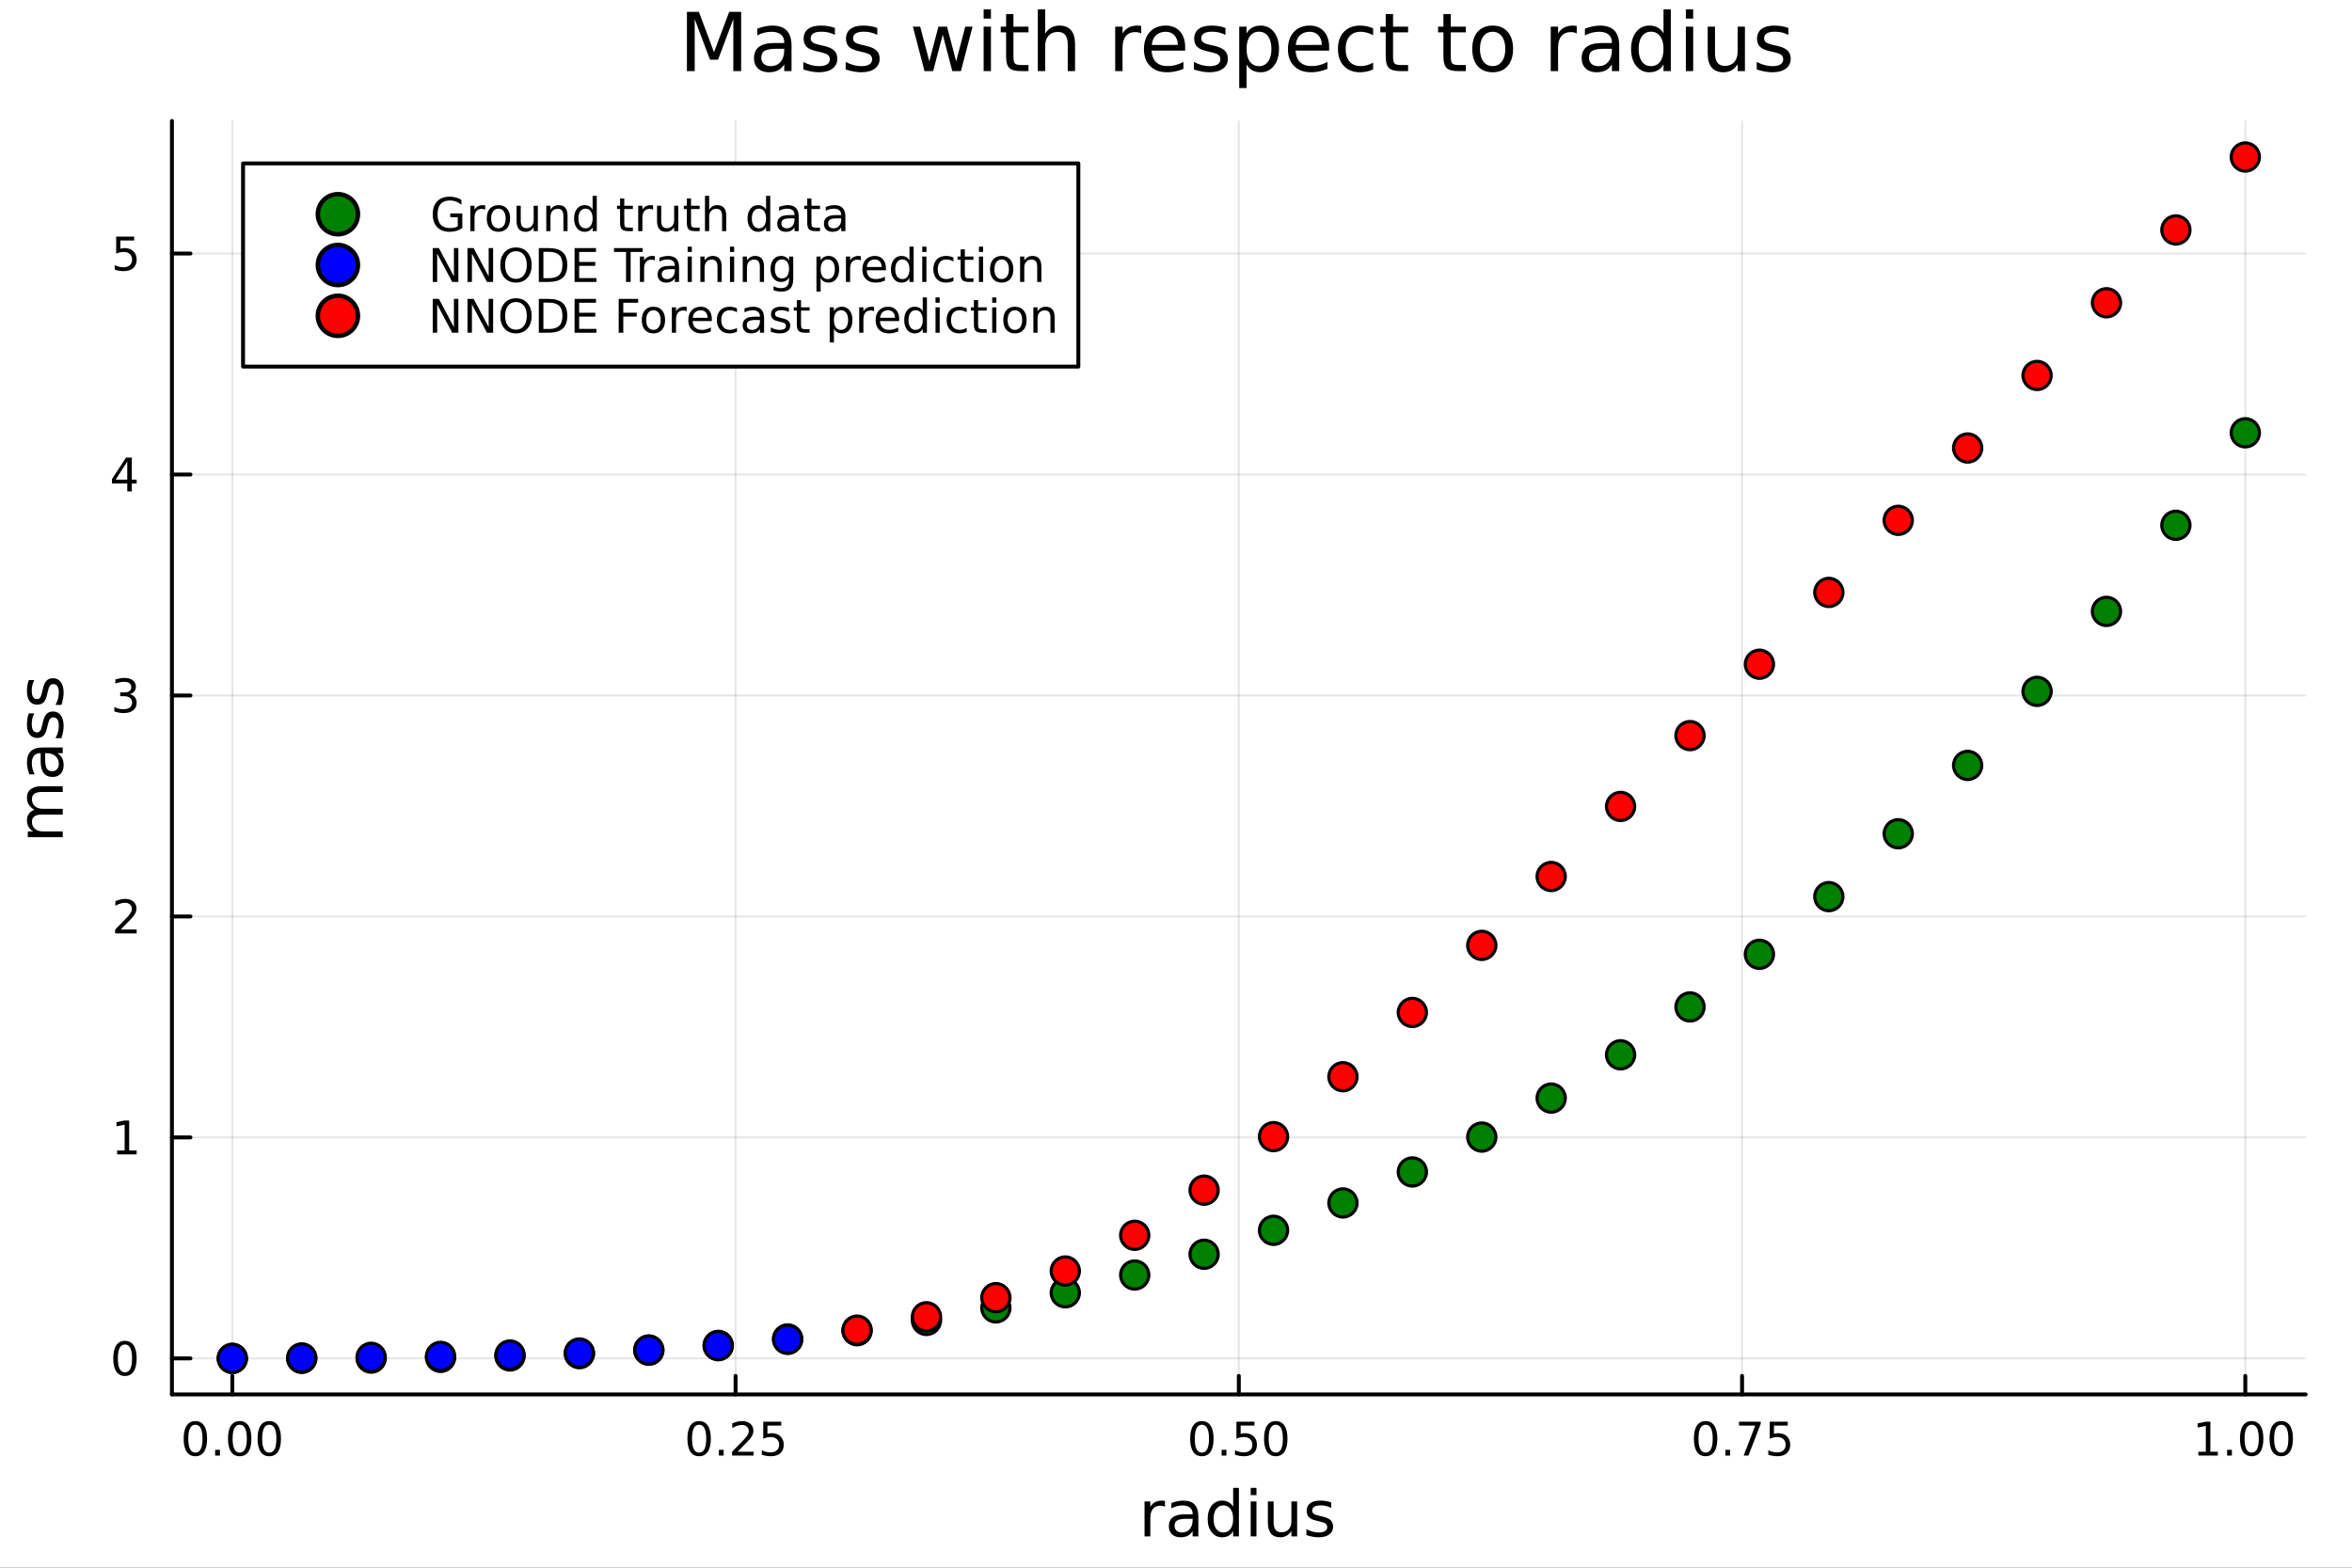 <svg xmlns="http://www.w3.org/2000/svg" xmlns:xlink="http://www.w3.org/1999/xlink" width="600" height="400" viewBox="0 0 2400 1600">
<rect x="0" y="0" width="2400" height="1600" fill="#333333" stroke="none"/>
<defs>
  <clipPath id="clip950">
    <rect x="0" y="0" width="2400" height="1600"></rect>
  </clipPath>
</defs>
<path clip-path="url(#clip950)" d="M0 1600 L2400 1600 L2400 0 L0 0  Z" fill="#ffffff" fill-rule="evenodd" fill-opacity="1"></path>
<defs>
  <clipPath id="clip951">
    <rect x="480" y="0" width="1681" height="1600"></rect>
  </clipPath>
</defs>
<path clip-path="url(#clip950)" d="M175.445 1423.18 L2352.76 1423.18 L2352.76 123.472 L175.445 123.472  Z" fill="#ffffff" fill-rule="evenodd" fill-opacity="1"></path>
<defs>
  <clipPath id="clip952">
    <rect x="175" y="123" width="2178" height="1301"></rect>
  </clipPath>
</defs>
<polyline clip-path="url(#clip952)" style="stroke:#000000; stroke-linecap:round; stroke-linejoin:round; stroke-width:2; stroke-opacity:0.1; fill:none" points="237.067,1423.18 237.067,123.472 "></polyline>
<polyline clip-path="url(#clip952)" style="stroke:#000000; stroke-linecap:round; stroke-linejoin:round; stroke-width:2; stroke-opacity:0.1; fill:none" points="750.584,1423.18 750.584,123.472 "></polyline>
<polyline clip-path="url(#clip952)" style="stroke:#000000; stroke-linecap:round; stroke-linejoin:round; stroke-width:2; stroke-opacity:0.1; fill:none" points="1264.1,1423.18 1264.1,123.472 "></polyline>
<polyline clip-path="url(#clip952)" style="stroke:#000000; stroke-linecap:round; stroke-linejoin:round; stroke-width:2; stroke-opacity:0.1; fill:none" points="1777.62,1423.18 1777.62,123.472 "></polyline>
<polyline clip-path="url(#clip952)" style="stroke:#000000; stroke-linecap:round; stroke-linejoin:round; stroke-width:2; stroke-opacity:0.1; fill:none" points="2291.13,1423.18 2291.13,123.472 "></polyline>
<polyline clip-path="url(#clip950)" style="stroke:#000000; stroke-linecap:round; stroke-linejoin:round; stroke-width:4; stroke-opacity:1; fill:none" points="175.445,1423.18 2352.76,1423.18 "></polyline>
<polyline clip-path="url(#clip950)" style="stroke:#000000; stroke-linecap:round; stroke-linejoin:round; stroke-width:4; stroke-opacity:1; fill:none" points="237.067,1423.18 237.067,1404.28 "></polyline>
<polyline clip-path="url(#clip950)" style="stroke:#000000; stroke-linecap:round; stroke-linejoin:round; stroke-width:4; stroke-opacity:1; fill:none" points="750.584,1423.18 750.584,1404.28 "></polyline>
<polyline clip-path="url(#clip950)" style="stroke:#000000; stroke-linecap:round; stroke-linejoin:round; stroke-width:4; stroke-opacity:1; fill:none" points="1264.1,1423.18 1264.1,1404.28 "></polyline>
<polyline clip-path="url(#clip950)" style="stroke:#000000; stroke-linecap:round; stroke-linejoin:round; stroke-width:4; stroke-opacity:1; fill:none" points="1777.62,1423.18 1777.62,1404.28 "></polyline>
<polyline clip-path="url(#clip950)" style="stroke:#000000; stroke-linecap:round; stroke-linejoin:round; stroke-width:4; stroke-opacity:1; fill:none" points="2291.13,1423.18 2291.13,1404.28 "></polyline>
<path clip-path="url(#clip950)" d="M199.371 1454.1 Q195.76 1454.1 193.931 1457.66 Q192.125 1461.2 192.125 1468.33 Q192.125 1475.44 193.931 1479.01 Q195.76 1482.55 199.371 1482.55 Q203.005 1482.55 204.81 1479.01 Q206.639 1475.44 206.639 1468.33 Q206.639 1461.2 204.81 1457.66 Q203.005 1454.1 199.371 1454.1 M199.371 1450.39 Q205.181 1450.39 208.236 1455 Q211.315 1459.58 211.315 1468.33 Q211.315 1477.06 208.236 1481.67 Q205.181 1486.25 199.371 1486.25 Q193.56 1486.25 190.482 1481.67 Q187.426 1477.06 187.426 1468.33 Q187.426 1459.58 190.482 1455 Q193.56 1450.39 199.371 1450.39 Z" fill="#000000" fill-rule="nonzero" fill-opacity="1"></path><path clip-path="url(#clip950)" d="M219.533 1479.7 L224.417 1479.7 L224.417 1485.58 L219.533 1485.58 L219.533 1479.7 Z" fill="#000000" fill-rule="nonzero" fill-opacity="1"></path><path clip-path="url(#clip950)" d="M244.602 1454.1 Q240.991 1454.1 239.162 1457.66 Q237.357 1461.2 237.357 1468.33 Q237.357 1475.44 239.162 1479.01 Q240.991 1482.55 244.602 1482.55 Q248.236 1482.55 250.042 1479.01 Q251.87 1475.44 251.87 1468.33 Q251.87 1461.2 250.042 1457.66 Q248.236 1454.1 244.602 1454.1 M244.602 1450.39 Q250.412 1450.39 253.468 1455 Q256.546 1459.58 256.546 1468.33 Q256.546 1477.06 253.468 1481.67 Q250.412 1486.25 244.602 1486.25 Q238.792 1486.25 235.713 1481.67 Q232.658 1477.06 232.658 1468.33 Q232.658 1459.58 235.713 1455 Q238.792 1450.39 244.602 1450.39 Z" fill="#000000" fill-rule="nonzero" fill-opacity="1"></path><path clip-path="url(#clip950)" d="M274.764 1454.1 Q271.153 1454.1 269.324 1457.66 Q267.518 1461.2 267.518 1468.33 Q267.518 1475.44 269.324 1479.01 Q271.153 1482.55 274.764 1482.55 Q278.398 1482.55 280.204 1479.01 Q282.032 1475.44 282.032 1468.33 Q282.032 1461.2 280.204 1457.66 Q278.398 1454.1 274.764 1454.1 M274.764 1450.39 Q280.574 1450.39 283.629 1455 Q286.708 1459.58 286.708 1468.33 Q286.708 1477.06 283.629 1481.67 Q280.574 1486.25 274.764 1486.25 Q268.954 1486.25 265.875 1481.67 Q262.819 1477.06 262.819 1468.33 Q262.819 1459.58 265.875 1455 Q268.954 1450.39 274.764 1450.39 Z" fill="#000000" fill-rule="nonzero" fill-opacity="1"></path><path clip-path="url(#clip950)" d="M713.385 1454.1 Q709.774 1454.1 707.945 1457.66 Q706.14 1461.2 706.14 1468.33 Q706.14 1475.44 707.945 1479.01 Q709.774 1482.55 713.385 1482.55 Q717.019 1482.55 718.825 1479.01 Q720.653 1475.44 720.653 1468.33 Q720.653 1461.2 718.825 1457.66 Q717.019 1454.1 713.385 1454.1 M713.385 1450.39 Q719.195 1450.39 722.251 1455 Q725.329 1459.58 725.329 1468.33 Q725.329 1477.06 722.251 1481.67 Q719.195 1486.25 713.385 1486.25 Q707.575 1486.25 704.496 1481.67 Q701.441 1477.06 701.441 1468.33 Q701.441 1459.58 704.496 1455 Q707.575 1450.39 713.385 1450.39 Z" fill="#000000" fill-rule="nonzero" fill-opacity="1"></path><path clip-path="url(#clip950)" d="M733.547 1479.7 L738.431 1479.7 L738.431 1485.58 L733.547 1485.58 L733.547 1479.7 Z" fill="#000000" fill-rule="nonzero" fill-opacity="1"></path><path clip-path="url(#clip950)" d="M752.644 1481.64 L768.963 1481.64 L768.963 1485.58 L747.019 1485.58 L747.019 1481.64 Q749.681 1478.89 754.264 1474.26 Q758.871 1469.61 760.051 1468.27 Q762.297 1465.74 763.176 1464.01 Q764.079 1462.25 764.079 1460.56 Q764.079 1457.8 762.135 1456.07 Q760.213 1454.33 757.112 1454.33 Q754.913 1454.33 752.459 1455.09 Q750.028 1455.86 747.251 1457.41 L747.251 1452.69 Q750.075 1451.55 752.528 1450.97 Q754.982 1450.39 757.019 1450.39 Q762.389 1450.39 765.584 1453.08 Q768.778 1455.77 768.778 1460.26 Q768.778 1462.39 767.968 1464.31 Q767.181 1466.2 765.075 1468.8 Q764.496 1469.47 761.394 1472.69 Q758.292 1475.88 752.644 1481.64 Z" fill="#000000" fill-rule="nonzero" fill-opacity="1"></path><path clip-path="url(#clip950)" d="M778.824 1451.02 L797.181 1451.02 L797.181 1454.96 L783.107 1454.96 L783.107 1463.43 Q784.125 1463.08 785.144 1462.92 Q786.162 1462.73 787.181 1462.73 Q792.968 1462.73 796.348 1465.9 Q799.727 1469.08 799.727 1474.49 Q799.727 1480.07 796.255 1483.17 Q792.783 1486.25 786.463 1486.25 Q784.287 1486.25 782.019 1485.88 Q779.774 1485.51 777.366 1484.77 L777.366 1480.07 Q779.449 1481.2 781.672 1481.76 Q783.894 1482.32 786.371 1482.32 Q790.375 1482.32 792.713 1480.21 Q795.051 1478.1 795.051 1474.49 Q795.051 1470.88 792.713 1468.77 Q790.375 1466.67 786.371 1466.67 Q784.496 1466.67 782.621 1467.08 Q780.769 1467.5 778.824 1468.38 L778.824 1451.02 Z" fill="#000000" fill-rule="nonzero" fill-opacity="1"></path><path clip-path="url(#clip950)" d="M1226.4 1454.1 Q1222.79 1454.1 1220.96 1457.66 Q1219.16 1461.2 1219.16 1468.33 Q1219.16 1475.44 1220.96 1479.01 Q1222.79 1482.55 1226.4 1482.55 Q1230.04 1482.55 1231.84 1479.01 Q1233.67 1475.44 1233.67 1468.33 Q1233.67 1461.2 1231.84 1457.66 Q1230.04 1454.1 1226.4 1454.1 M1226.4 1450.39 Q1232.21 1450.39 1235.27 1455 Q1238.35 1459.58 1238.35 1468.33 Q1238.35 1477.06 1235.27 1481.67 Q1232.21 1486.25 1226.4 1486.25 Q1220.59 1486.25 1217.52 1481.67 Q1214.46 1477.06 1214.46 1468.33 Q1214.46 1459.58 1217.52 1455 Q1220.59 1450.39 1226.4 1450.39 Z" fill="#000000" fill-rule="nonzero" fill-opacity="1"></path><path clip-path="url(#clip950)" d="M1246.57 1479.7 L1251.45 1479.7 L1251.45 1485.58 L1246.57 1485.58 L1246.57 1479.7 Z" fill="#000000" fill-rule="nonzero" fill-opacity="1"></path><path clip-path="url(#clip950)" d="M1261.68 1451.02 L1280.04 1451.02 L1280.04 1454.96 L1265.96 1454.96 L1265.96 1463.43 Q1266.98 1463.08 1268 1462.92 Q1269.02 1462.73 1270.04 1462.73 Q1275.83 1462.73 1279.2 1465.9 Q1282.58 1469.08 1282.58 1474.49 Q1282.58 1480.07 1279.11 1483.17 Q1275.64 1486.25 1269.32 1486.25 Q1267.14 1486.25 1264.88 1485.88 Q1262.63 1485.51 1260.22 1484.77 L1260.22 1480.07 Q1262.31 1481.2 1264.53 1481.76 Q1266.75 1482.32 1269.23 1482.32 Q1273.23 1482.32 1275.57 1480.21 Q1277.91 1478.1 1277.91 1474.49 Q1277.91 1470.88 1275.57 1468.77 Q1273.23 1466.67 1269.23 1466.67 Q1267.35 1466.67 1265.48 1467.08 Q1263.63 1467.5 1261.68 1468.38 L1261.68 1451.02 Z" fill="#000000" fill-rule="nonzero" fill-opacity="1"></path><path clip-path="url(#clip950)" d="M1301.8 1454.1 Q1298.19 1454.1 1296.36 1457.66 Q1294.55 1461.2 1294.55 1468.33 Q1294.55 1475.44 1296.36 1479.01 Q1298.19 1482.55 1301.8 1482.55 Q1305.43 1482.55 1307.24 1479.01 Q1309.07 1475.44 1309.07 1468.33 Q1309.07 1461.2 1307.24 1457.66 Q1305.43 1454.1 1301.8 1454.1 M1301.8 1450.39 Q1307.61 1450.39 1310.66 1455 Q1313.74 1459.58 1313.74 1468.33 Q1313.74 1477.06 1310.66 1481.67 Q1307.61 1486.25 1301.8 1486.25 Q1295.99 1486.25 1292.91 1481.67 Q1289.85 1477.06 1289.85 1468.33 Q1289.85 1459.58 1292.91 1455 Q1295.99 1450.39 1301.8 1450.39 Z" fill="#000000" fill-rule="nonzero" fill-opacity="1"></path><path clip-path="url(#clip950)" d="M1740.42 1454.1 Q1736.81 1454.1 1734.98 1457.66 Q1733.17 1461.2 1733.17 1468.33 Q1733.17 1475.44 1734.98 1479.01 Q1736.81 1482.55 1740.42 1482.55 Q1744.05 1482.55 1745.86 1479.01 Q1747.69 1475.44 1747.69 1468.33 Q1747.69 1461.2 1745.86 1457.66 Q1744.05 1454.1 1740.42 1454.1 M1740.42 1450.39 Q1746.23 1450.39 1749.28 1455 Q1752.36 1459.58 1752.36 1468.33 Q1752.36 1477.06 1749.28 1481.67 Q1746.23 1486.25 1740.42 1486.25 Q1734.61 1486.25 1731.53 1481.67 Q1728.47 1477.06 1728.47 1468.33 Q1728.47 1459.58 1731.53 1455 Q1734.61 1450.39 1740.42 1450.39 Z" fill="#000000" fill-rule="nonzero" fill-opacity="1"></path><path clip-path="url(#clip950)" d="M1760.58 1479.7 L1765.46 1479.7 L1765.46 1485.58 L1760.58 1485.58 L1760.58 1479.7 Z" fill="#000000" fill-rule="nonzero" fill-opacity="1"></path><path clip-path="url(#clip950)" d="M1774.47 1451.02 L1796.69 1451.02 L1796.69 1453.01 L1784.14 1485.58 L1779.26 1485.58 L1791.07 1454.96 L1774.47 1454.96 L1774.47 1451.02 Z" fill="#000000" fill-rule="nonzero" fill-opacity="1"></path><path clip-path="url(#clip950)" d="M1805.86 1451.02 L1824.21 1451.02 L1824.21 1454.96 L1810.14 1454.96 L1810.14 1463.43 Q1811.16 1463.08 1812.18 1462.92 Q1813.2 1462.73 1814.21 1462.73 Q1820 1462.73 1823.38 1465.9 Q1826.76 1469.08 1826.76 1474.49 Q1826.76 1480.07 1823.29 1483.17 Q1819.82 1486.25 1813.5 1486.25 Q1811.32 1486.25 1809.05 1485.88 Q1806.81 1485.51 1804.4 1484.77 L1804.4 1480.07 Q1806.48 1481.2 1808.71 1481.76 Q1810.93 1482.32 1813.4 1482.32 Q1817.41 1482.32 1819.75 1480.21 Q1822.08 1478.1 1822.08 1474.49 Q1822.08 1470.88 1819.75 1468.77 Q1817.41 1466.67 1813.4 1466.67 Q1811.53 1466.67 1809.65 1467.08 Q1807.8 1467.5 1805.86 1468.38 L1805.86 1451.02 Z" fill="#000000" fill-rule="nonzero" fill-opacity="1"></path><path clip-path="url(#clip950)" d="M2243.21 1481.64 L2250.84 1481.64 L2250.84 1455.28 L2242.53 1456.95 L2242.53 1452.69 L2250.8 1451.02 L2255.47 1451.02 L2255.47 1481.64 L2263.11 1481.64 L2263.11 1485.58 L2243.21 1485.58 L2243.21 1481.64 Z" fill="#000000" fill-rule="nonzero" fill-opacity="1"></path><path clip-path="url(#clip950)" d="M2272.56 1479.7 L2277.44 1479.7 L2277.44 1485.58 L2272.56 1485.58 L2272.56 1479.7 Z" fill="#000000" fill-rule="nonzero" fill-opacity="1"></path><path clip-path="url(#clip950)" d="M2297.63 1454.1 Q2294.02 1454.1 2292.19 1457.66 Q2290.38 1461.2 2290.38 1468.33 Q2290.38 1475.44 2292.19 1479.01 Q2294.02 1482.55 2297.63 1482.55 Q2301.26 1482.55 2303.07 1479.01 Q2304.9 1475.44 2304.9 1468.33 Q2304.9 1461.2 2303.07 1457.66 Q2301.26 1454.1 2297.63 1454.1 M2297.63 1450.39 Q2303.44 1450.39 2306.49 1455 Q2309.57 1459.58 2309.57 1468.33 Q2309.57 1477.06 2306.49 1481.67 Q2303.44 1486.25 2297.63 1486.25 Q2291.82 1486.25 2288.74 1481.67 Q2285.68 1477.06 2285.68 1468.33 Q2285.68 1459.58 2288.74 1455 Q2291.82 1450.39 2297.63 1450.39 Z" fill="#000000" fill-rule="nonzero" fill-opacity="1"></path><path clip-path="url(#clip950)" d="M2327.79 1454.1 Q2324.18 1454.1 2322.35 1457.66 Q2320.54 1461.2 2320.54 1468.33 Q2320.54 1475.44 2322.35 1479.01 Q2324.18 1482.55 2327.79 1482.55 Q2331.42 1482.55 2333.23 1479.01 Q2335.06 1475.44 2335.06 1468.33 Q2335.06 1461.2 2333.23 1457.66 Q2331.42 1454.1 2327.79 1454.1 M2327.79 1450.39 Q2333.6 1450.39 2336.65 1455 Q2339.73 1459.58 2339.73 1468.33 Q2339.73 1477.06 2336.65 1481.67 Q2333.6 1486.25 2327.79 1486.25 Q2321.98 1486.25 2318.9 1481.67 Q2315.84 1477.06 2315.84 1468.33 Q2315.84 1459.58 2318.9 1455 Q2321.98 1450.39 2327.79 1450.39 Z" fill="#000000" fill-rule="nonzero" fill-opacity="1"></path><path clip-path="url(#clip950)" d="M1188.78 1537.87 Q1187.79 1537.3 1186.61 1537.04 Q1185.47 1536.76 1184.07 1536.76 Q1179.1 1536.76 1176.43 1540 Q1173.79 1543.22 1173.79 1549.27 L1173.79 1568.04 L1167.9 1568.04 L1167.9 1532.4 L1173.79 1532.4 L1173.79 1537.93 Q1175.63 1534.69 1178.59 1533.13 Q1181.55 1531.54 1185.79 1531.54 Q1186.39 1531.54 1187.12 1531.63 Q1187.86 1531.7 1188.75 1531.85 L1188.78 1537.87 Z" fill="#000000" fill-rule="nonzero" fill-opacity="1"></path><path clip-path="url(#clip950)" d="M1211.12 1550.12 Q1204.02 1550.12 1201.29 1551.75 Q1198.55 1553.37 1198.55 1557.29 Q1198.55 1560.4 1200.59 1562.25 Q1202.66 1564.07 1206.19 1564.07 Q1211.06 1564.07 1213.99 1560.63 Q1216.95 1557.16 1216.95 1551.43 L1216.95 1550.12 L1211.12 1550.12 M1222.8 1547.71 L1222.8 1568.04 L1216.95 1568.04 L1216.95 1562.63 Q1214.94 1565.88 1211.95 1567.44 Q1208.96 1568.97 1204.63 1568.97 Q1199.15 1568.97 1195.91 1565.91 Q1192.69 1562.82 1192.69 1557.67 Q1192.69 1551.65 1196.7 1548.6 Q1200.75 1545.54 1208.73 1545.54 L1216.95 1545.54 L1216.95 1544.97 Q1216.95 1540.93 1214.27 1538.73 Q1211.63 1536.5 1206.83 1536.5 Q1203.77 1536.5 1200.87 1537.23 Q1197.98 1537.97 1195.3 1539.43 L1195.3 1534.02 Q1198.52 1532.78 1201.54 1532.17 Q1204.57 1531.54 1207.43 1531.54 Q1215.16 1531.54 1218.98 1535.55 Q1222.8 1539.56 1222.8 1547.71 Z" fill="#000000" fill-rule="nonzero" fill-opacity="1"></path><path clip-path="url(#clip950)" d="M1258.32 1537.81 L1258.32 1518.52 L1264.18 1518.52 L1264.18 1568.04 L1258.32 1568.04 L1258.32 1562.7 Q1256.48 1565.88 1253.64 1567.44 Q1250.84 1568.97 1246.9 1568.97 Q1240.44 1568.97 1236.36 1563.81 Q1232.32 1558.65 1232.32 1550.25 Q1232.32 1541.85 1236.36 1536.69 Q1240.44 1531.54 1246.9 1531.54 Q1250.84 1531.54 1253.64 1533.1 Q1256.48 1534.62 1258.32 1537.81 M1238.37 1550.25 Q1238.37 1556.71 1241.01 1560.4 Q1243.68 1564.07 1248.33 1564.07 Q1252.98 1564.07 1255.65 1560.4 Q1258.32 1556.71 1258.32 1550.25 Q1258.32 1543.79 1255.65 1540.13 Q1252.98 1536.44 1248.33 1536.44 Q1243.68 1536.44 1241.01 1540.13 Q1238.37 1543.79 1238.37 1550.25 Z" fill="#000000" fill-rule="nonzero" fill-opacity="1"></path><path clip-path="url(#clip950)" d="M1276.24 1532.4 L1282.1 1532.4 L1282.1 1568.04 L1276.24 1568.04 L1276.24 1532.4 M1276.24 1518.52 L1282.1 1518.52 L1282.1 1525.93 L1276.24 1525.93 L1276.24 1518.52 Z" fill="#000000" fill-rule="nonzero" fill-opacity="1"></path><path clip-path="url(#clip950)" d="M1293.75 1553.98 L1293.75 1532.4 L1299.61 1532.4 L1299.61 1553.75 Q1299.61 1558.81 1301.58 1561.36 Q1303.55 1563.87 1307.5 1563.87 Q1312.24 1563.87 1314.98 1560.85 Q1317.75 1557.83 1317.75 1552.61 L1317.75 1532.4 L1323.6 1532.4 L1323.6 1568.04 L1317.75 1568.04 L1317.75 1562.57 Q1315.62 1565.82 1312.78 1567.41 Q1309.98 1568.97 1306.26 1568.97 Q1300.11 1568.97 1296.93 1565.15 Q1293.75 1561.33 1293.75 1553.98 M1308.49 1531.54 L1308.49 1531.54 Z" fill="#000000" fill-rule="nonzero" fill-opacity="1"></path><path clip-path="url(#clip950)" d="M1358.39 1533.45 L1358.39 1538.98 Q1355.91 1537.71 1353.24 1537.07 Q1350.56 1536.44 1347.7 1536.44 Q1343.34 1536.44 1341.14 1537.77 Q1338.98 1539.11 1338.98 1541.79 Q1338.98 1543.82 1340.54 1545 Q1342.1 1546.15 1346.81 1547.2 L1348.81 1547.64 Q1355.05 1548.98 1357.66 1551.43 Q1360.3 1553.85 1360.3 1558.21 Q1360.3 1563.17 1356.36 1566.07 Q1352.44 1568.97 1345.57 1568.97 Q1342.7 1568.97 1339.58 1568.39 Q1336.49 1567.85 1333.06 1566.74 L1333.06 1560.69 Q1336.3 1562.38 1339.45 1563.24 Q1342.61 1564.07 1345.69 1564.07 Q1349.83 1564.07 1352.06 1562.66 Q1354.29 1561.23 1354.29 1558.65 Q1354.29 1556.27 1352.66 1554.99 Q1351.07 1553.72 1345.63 1552.54 L1343.59 1552.07 Q1338.15 1550.92 1335.73 1548.56 Q1333.31 1546.18 1333.31 1542.04 Q1333.31 1537.01 1336.88 1534.27 Q1340.44 1531.54 1347 1531.54 Q1350.24 1531.54 1353.11 1532.01 Q1355.97 1532.49 1358.39 1533.45 Z" fill="#000000" fill-rule="nonzero" fill-opacity="1"></path><polyline clip-path="url(#clip952)" style="stroke:#000000; stroke-linecap:round; stroke-linejoin:round; stroke-width:2; stroke-opacity:0.1; fill:none" points="175.445,1386.4 2352.76,1386.4 "></polyline>
<polyline clip-path="url(#clip952)" style="stroke:#000000; stroke-linecap:round; stroke-linejoin:round; stroke-width:2; stroke-opacity:0.1; fill:none" points="175.445,1160.87 2352.76,1160.87 "></polyline>
<polyline clip-path="url(#clip952)" style="stroke:#000000; stroke-linecap:round; stroke-linejoin:round; stroke-width:2; stroke-opacity:0.1; fill:none" points="175.445,935.345 2352.76,935.345 "></polyline>
<polyline clip-path="url(#clip952)" style="stroke:#000000; stroke-linecap:round; stroke-linejoin:round; stroke-width:2; stroke-opacity:0.1; fill:none" points="175.445,709.819 2352.76,709.819 "></polyline>
<polyline clip-path="url(#clip952)" style="stroke:#000000; stroke-linecap:round; stroke-linejoin:round; stroke-width:2; stroke-opacity:0.1; fill:none" points="175.445,484.293 2352.76,484.293 "></polyline>
<polyline clip-path="url(#clip952)" style="stroke:#000000; stroke-linecap:round; stroke-linejoin:round; stroke-width:2; stroke-opacity:0.1; fill:none" points="175.445,258.768 2352.76,258.768 "></polyline>
<polyline clip-path="url(#clip950)" style="stroke:#000000; stroke-linecap:round; stroke-linejoin:round; stroke-width:4; stroke-opacity:1; fill:none" points="175.445,1423.18 175.445,123.472 "></polyline>
<polyline clip-path="url(#clip950)" style="stroke:#000000; stroke-linecap:round; stroke-linejoin:round; stroke-width:4; stroke-opacity:1; fill:none" points="175.445,1386.4 194.343,1386.4 "></polyline>
<polyline clip-path="url(#clip950)" style="stroke:#000000; stroke-linecap:round; stroke-linejoin:round; stroke-width:4; stroke-opacity:1; fill:none" points="175.445,1160.87 194.343,1160.87 "></polyline>
<polyline clip-path="url(#clip950)" style="stroke:#000000; stroke-linecap:round; stroke-linejoin:round; stroke-width:4; stroke-opacity:1; fill:none" points="175.445,935.345 194.343,935.345 "></polyline>
<polyline clip-path="url(#clip950)" style="stroke:#000000; stroke-linecap:round; stroke-linejoin:round; stroke-width:4; stroke-opacity:1; fill:none" points="175.445,709.819 194.343,709.819 "></polyline>
<polyline clip-path="url(#clip950)" style="stroke:#000000; stroke-linecap:round; stroke-linejoin:round; stroke-width:4; stroke-opacity:1; fill:none" points="175.445,484.293 194.343,484.293 "></polyline>
<polyline clip-path="url(#clip950)" style="stroke:#000000; stroke-linecap:round; stroke-linejoin:round; stroke-width:4; stroke-opacity:1; fill:none" points="175.445,258.768 194.343,258.768 "></polyline>
<path clip-path="url(#clip950)" d="M127.501 1372.19 Q123.89 1372.19 122.061 1375.76 Q120.255 1379.3 120.255 1386.43 Q120.255 1393.54 122.061 1397.1 Q123.89 1400.64 127.501 1400.64 Q131.135 1400.64 132.941 1397.1 Q134.769 1393.54 134.769 1386.43 Q134.769 1379.3 132.941 1375.76 Q131.135 1372.19 127.501 1372.19 M127.501 1368.49 Q133.311 1368.49 136.367 1373.1 Q139.445 1377.68 139.445 1386.43 Q139.445 1395.16 136.367 1399.76 Q133.311 1404.35 127.501 1404.35 Q121.691 1404.35 118.612 1399.76 Q115.556 1395.16 115.556 1386.43 Q115.556 1377.68 118.612 1373.1 Q121.691 1368.49 127.501 1368.49 Z" fill="#000000" fill-rule="nonzero" fill-opacity="1"></path><path clip-path="url(#clip950)" d="M119.538 1174.21 L127.177 1174.21 L127.177 1147.85 L118.867 1149.52 L118.867 1145.26 L127.13 1143.59 L131.806 1143.59 L131.806 1174.21 L139.445 1174.21 L139.445 1178.15 L119.538 1178.15 L119.538 1174.21 Z" fill="#000000" fill-rule="nonzero" fill-opacity="1"></path><path clip-path="url(#clip950)" d="M123.126 948.689 L139.445 948.689 L139.445 952.625 L117.501 952.625 L117.501 948.689 Q120.163 945.935 124.746 941.305 Q129.353 936.652 130.533 935.31 Q132.779 932.787 133.658 931.051 Q134.561 929.291 134.561 927.602 Q134.561 924.847 132.617 923.111 Q130.695 921.375 127.593 921.375 Q125.394 921.375 122.941 922.139 Q120.51 922.902 117.732 924.453 L117.732 919.731 Q120.556 918.597 123.01 918.018 Q125.464 917.44 127.501 917.44 Q132.871 917.44 136.066 920.125 Q139.26 922.81 139.26 927.301 Q139.26 929.43 138.45 931.351 Q137.663 933.25 135.556 935.842 Q134.978 936.514 131.876 939.731 Q128.774 942.926 123.126 948.689 Z" fill="#000000" fill-rule="nonzero" fill-opacity="1"></path><path clip-path="url(#clip950)" d="M132.316 708.465 Q135.672 709.182 137.547 711.451 Q139.445 713.719 139.445 717.053 Q139.445 722.168 135.927 724.969 Q132.408 727.77 125.927 727.77 Q123.751 727.77 121.436 727.33 Q119.144 726.914 116.691 726.057 L116.691 721.543 Q118.635 722.678 120.95 723.256 Q123.265 723.835 125.788 723.835 Q130.186 723.835 132.478 722.099 Q134.792 720.363 134.792 717.053 Q134.792 713.997 132.64 712.284 Q130.51 710.548 126.691 710.548 L122.663 710.548 L122.663 706.706 L126.876 706.706 Q130.325 706.706 132.154 705.34 Q133.982 703.951 133.982 701.358 Q133.982 698.696 132.084 697.284 Q130.209 695.849 126.691 695.849 Q124.769 695.849 122.57 696.266 Q120.371 696.682 117.732 697.562 L117.732 693.395 Q120.394 692.655 122.709 692.284 Q125.047 691.914 127.107 691.914 Q132.431 691.914 135.533 694.345 Q138.635 696.752 138.635 700.872 Q138.635 703.743 136.992 705.733 Q135.348 707.701 132.316 708.465 Z" fill="#000000" fill-rule="nonzero" fill-opacity="1"></path><path clip-path="url(#clip950)" d="M129.862 471.087 L118.056 489.536 L129.862 489.536 L129.862 471.087 M128.635 467.013 L134.515 467.013 L134.515 489.536 L139.445 489.536 L139.445 493.425 L134.515 493.425 L134.515 501.573 L129.862 501.573 L129.862 493.425 L114.26 493.425 L114.26 488.911 L128.635 467.013 Z" fill="#000000" fill-rule="nonzero" fill-opacity="1"></path><path clip-path="url(#clip950)" d="M118.543 241.488 L136.899 241.488 L136.899 245.423 L122.825 245.423 L122.825 253.895 Q123.843 253.548 124.862 253.386 Q125.88 253.201 126.899 253.201 Q132.686 253.201 136.066 256.372 Q139.445 259.543 139.445 264.96 Q139.445 270.539 135.973 273.64 Q132.501 276.719 126.181 276.719 Q124.005 276.719 121.737 276.349 Q119.492 275.978 117.084 275.238 L117.084 270.539 Q119.168 271.673 121.39 272.228 Q123.612 272.784 126.089 272.784 Q130.093 272.784 132.431 270.677 Q134.769 268.571 134.769 264.96 Q134.769 261.349 132.431 259.242 Q130.093 257.136 126.089 257.136 Q124.214 257.136 122.339 257.553 Q120.487 257.969 118.543 258.849 L118.543 241.488 Z" fill="#000000" fill-rule="nonzero" fill-opacity="1"></path><path clip-path="url(#clip950)" d="M35.199 826.48 Q31.253 824.283 29.375 821.228 Q27.497 818.172 27.497 814.035 Q27.497 808.465 31.412 805.441 Q35.295 802.417 42.488 802.417 L64.004 802.417 L64.004 808.306 L42.679 808.306 Q37.555 808.306 35.072 810.12 Q32.589 811.934 32.589 815.658 Q32.589 820.209 35.613 822.851 Q38.637 825.493 43.857 825.493 L64.004 825.493 L64.004 831.381 L42.679 831.381 Q37.523 831.381 35.072 833.195 Q32.589 835.01 32.589 838.797 Q32.589 843.285 35.645 845.927 Q38.669 848.569 43.857 848.569 L64.004 848.569 L64.004 854.457 L28.356 854.457 L28.356 848.569 L33.894 848.569 Q30.616 846.563 29.056 843.763 Q27.497 840.962 27.497 837.11 Q27.497 833.227 29.47 830.522 Q31.444 827.785 35.199 826.48 Z" fill="#000000" fill-rule="nonzero" fill-opacity="1"></path><path clip-path="url(#clip950)" d="M46.085 774.535 Q46.085 781.633 47.708 784.37 Q49.331 787.108 53.246 787.108 Q56.365 787.108 58.211 785.071 Q60.026 783.002 60.026 779.469 Q60.026 774.599 56.588 771.671 Q53.119 768.711 47.39 768.711 L46.085 768.711 L46.085 774.535 M43.666 762.854 L64.004 762.854 L64.004 768.711 L58.593 768.711 Q61.84 770.716 63.399 773.708 Q64.927 776.7 64.927 781.028 Q64.927 786.503 61.872 789.75 Q58.784 792.964 53.628 792.964 Q47.612 792.964 44.557 788.954 Q41.501 784.912 41.501 776.923 L41.501 768.711 L40.928 768.711 Q36.886 768.711 34.69 771.384 Q32.462 774.026 32.462 778.832 Q32.462 781.888 33.194 784.784 Q33.926 787.681 35.39 790.354 L29.98 790.354 Q28.738 787.14 28.133 784.116 Q27.497 781.092 27.497 778.228 Q27.497 770.493 31.507 766.674 Q35.518 762.854 43.666 762.854 Z" fill="#000000" fill-rule="nonzero" fill-opacity="1"></path><path clip-path="url(#clip950)" d="M29.407 728.066 L34.945 728.066 Q33.672 730.548 33.035 733.222 Q32.398 735.896 32.398 738.76 Q32.398 743.121 33.735 745.317 Q35.072 747.481 37.746 747.481 Q39.783 747.481 40.96 745.922 Q42.106 744.362 43.157 739.651 L43.602 737.646 Q44.939 731.408 47.39 728.798 Q49.809 726.156 54.169 726.156 Q59.134 726.156 62.031 730.103 Q64.927 734.018 64.927 740.893 Q64.927 743.757 64.354 746.876 Q63.813 749.964 62.699 753.401 L56.652 753.401 Q58.339 750.155 59.198 747.004 Q60.026 743.853 60.026 740.765 Q60.026 736.628 58.625 734.4 Q57.193 732.172 54.615 732.172 Q52.228 732.172 50.955 733.795 Q49.681 735.386 48.504 740.829 L48.026 742.866 Q46.88 748.309 44.525 750.728 Q42.138 753.147 38 753.147 Q32.971 753.147 30.234 749.582 Q27.497 746.017 27.497 739.46 Q27.497 736.214 27.974 733.349 Q28.452 730.485 29.407 728.066 Z" fill="#000000" fill-rule="nonzero" fill-opacity="1"></path><path clip-path="url(#clip950)" d="M29.407 694.105 L34.945 694.105 Q33.672 696.587 33.035 699.261 Q32.398 701.935 32.398 704.799 Q32.398 709.16 33.735 711.356 Q35.072 713.52 37.746 713.52 Q39.783 713.52 40.96 711.961 Q42.106 710.401 43.157 705.69 L43.602 703.685 Q44.939 697.447 47.39 694.837 Q49.809 692.195 54.169 692.195 Q59.134 692.195 62.031 696.142 Q64.927 700.057 64.927 706.932 Q64.927 709.796 64.354 712.915 Q63.813 716.003 62.699 719.44 L56.652 719.44 Q58.339 716.194 59.198 713.043 Q60.026 709.892 60.026 706.804 Q60.026 702.667 58.625 700.439 Q57.193 698.211 54.615 698.211 Q52.228 698.211 50.955 699.834 Q49.681 701.425 48.504 706.868 L48.026 708.905 Q46.88 714.348 44.525 716.767 Q42.138 719.186 38 719.186 Q32.971 719.186 30.234 715.621 Q27.497 712.056 27.497 705.499 Q27.497 702.253 27.974 699.388 Q28.452 696.524 29.407 694.105 Z" fill="#000000" fill-rule="nonzero" fill-opacity="1"></path><path clip-path="url(#clip950)" d="M700.944 12.096 L713.137 12.096 L728.571 53.253 L744.086 12.096 L756.279 12.096 L756.279 72.576 L748.299 72.576 L748.299 19.469 L732.703 60.95 L724.48 60.95 L708.884 19.469 L708.884 72.576 L700.944 72.576 L700.944 12.096 Z" fill="#000000" fill-rule="nonzero" fill-opacity="1"></path><path clip-path="url(#clip950)" d="M792.818 49.769 Q783.785 49.769 780.301 51.835 Q776.817 53.901 776.817 58.884 Q776.817 62.854 779.41 65.203 Q782.043 67.512 786.539 67.512 Q792.737 67.512 796.464 63.137 Q800.232 58.722 800.232 51.43 L800.232 49.769 L792.818 49.769 M807.685 46.691 L807.685 72.576 L800.232 72.576 L800.232 65.689 Q797.679 69.821 793.872 71.806 Q790.064 73.751 784.555 73.751 Q777.587 73.751 773.455 69.862 Q769.364 65.933 769.364 59.37 Q769.364 51.714 774.468 47.825 Q779.612 43.936 789.78 43.936 L800.232 43.936 L800.232 43.207 Q800.232 38.062 796.829 35.267 Q793.467 32.431 787.35 32.431 Q783.461 32.431 779.774 33.363 Q776.088 34.295 772.685 36.158 L772.685 29.272 Q776.777 27.692 780.625 26.922 Q784.473 26.112 788.119 26.112 Q797.963 26.112 802.824 31.216 Q807.685 36.32 807.685 46.691 Z" fill="#000000" fill-rule="nonzero" fill-opacity="1"></path><path clip-path="url(#clip950)" d="M851.962 28.543 L851.962 35.591 Q848.802 33.971 845.399 33.161 Q841.996 32.35 838.351 32.35 Q832.801 32.35 830.006 34.052 Q827.251 35.753 827.251 39.156 Q827.251 41.749 829.236 43.248 Q831.221 44.706 837.216 46.043 L839.768 46.61 Q847.708 48.311 851.03 51.43 Q854.392 54.509 854.392 60.059 Q854.392 66.378 849.369 70.064 Q844.386 73.751 835.636 73.751 Q831.991 73.751 828.021 73.022 Q824.091 72.333 819.716 70.915 L819.716 63.218 Q823.848 65.365 827.859 66.459 Q831.869 67.512 835.798 67.512 Q841.065 67.512 843.9 65.73 Q846.736 63.907 846.736 60.626 Q846.736 57.588 844.67 55.967 Q842.644 54.347 835.717 52.848 L833.125 52.24 Q826.198 50.782 823.119 47.785 Q820.04 44.746 820.04 39.48 Q820.04 33.08 824.577 29.596 Q829.114 26.112 837.459 26.112 Q841.591 26.112 845.237 26.72 Q848.883 27.327 851.962 28.543 Z" fill="#000000" fill-rule="nonzero" fill-opacity="1"></path><path clip-path="url(#clip950)" d="M895.185 28.543 L895.185 35.591 Q892.025 33.971 888.622 33.161 Q885.219 32.35 881.574 32.35 Q876.024 32.35 873.229 34.052 Q870.474 35.753 870.474 39.156 Q870.474 41.749 872.459 43.248 Q874.444 44.706 880.439 46.043 L882.991 46.61 Q890.931 48.311 894.253 51.43 Q897.615 54.509 897.615 60.059 Q897.615 66.378 892.592 70.064 Q887.61 73.751 878.86 73.751 Q875.214 73.751 871.244 73.022 Q867.314 72.333 862.94 70.915 L862.94 63.218 Q867.071 65.365 871.082 66.459 Q875.092 67.512 879.022 67.512 Q884.288 67.512 887.123 65.73 Q889.959 63.907 889.959 60.626 Q889.959 57.588 887.893 55.967 Q885.868 54.347 878.941 52.848 L876.348 52.24 Q869.421 50.782 866.342 47.785 Q863.264 44.746 863.264 39.48 Q863.264 33.08 867.801 29.596 Q872.338 26.112 880.682 26.112 Q884.814 26.112 888.46 26.72 Q892.106 27.327 895.185 28.543 Z" fill="#000000" fill-rule="nonzero" fill-opacity="1"></path><path clip-path="url(#clip950)" d="M931.521 27.206 L938.975 27.206 L948.292 62.611 L957.569 27.206 L966.359 27.206 L975.676 62.611 L984.953 27.206 L992.406 27.206 L980.537 72.576 L971.747 72.576 L961.984 35.389 L952.181 72.576 L943.39 72.576 L931.521 27.206 Z" fill="#000000" fill-rule="nonzero" fill-opacity="1"></path><path clip-path="url(#clip950)" d="M1003.71 27.206 L1011.16 27.206 L1011.16 72.576 L1003.71 72.576 L1003.71 27.206 M1003.71 9.544 L1011.16 9.544 L1011.16 18.983 L1003.71 18.983 L1003.71 9.544 Z" fill="#000000" fill-rule="nonzero" fill-opacity="1"></path><path clip-path="url(#clip950)" d="M1034.13 14.324 L1034.13 27.206 L1049.48 27.206 L1049.48 32.999 L1034.13 32.999 L1034.13 57.628 Q1034.13 63.178 1035.63 64.758 Q1037.17 66.338 1041.83 66.338 L1049.48 66.338 L1049.48 72.576 L1041.83 72.576 Q1033.2 72.576 1029.92 69.376 Q1026.64 66.135 1026.64 57.628 L1026.64 32.999 L1021.17 32.999 L1021.17 27.206 L1026.64 27.206 L1026.64 14.324 L1034.13 14.324 Z" fill="#000000" fill-rule="nonzero" fill-opacity="1"></path><path clip-path="url(#clip950)" d="M1097 45.192 L1097 72.576 L1089.55 72.576 L1089.55 45.435 Q1089.55 38.994 1087.04 35.794 Q1084.52 32.594 1079.5 32.594 Q1073.47 32.594 1069.98 36.442 Q1066.5 40.29 1066.5 46.934 L1066.5 72.576 L1059 72.576 L1059 9.544 L1066.5 9.544 L1066.5 34.254 Q1069.17 30.163 1072.78 28.138 Q1076.42 26.112 1081.16 26.112 Q1088.98 26.112 1092.99 30.973 Q1097 35.794 1097 45.192 Z" fill="#000000" fill-rule="nonzero" fill-opacity="1"></path><path clip-path="url(#clip950)" d="M1164.53 34.173 Q1163.27 33.444 1161.77 33.12 Q1160.32 32.756 1158.53 32.756 Q1152.21 32.756 1148.81 36.888 Q1145.45 40.979 1145.45 48.676 L1145.45 72.576 L1137.96 72.576 L1137.96 27.206 L1145.45 27.206 L1145.45 34.254 Q1147.8 30.122 1151.57 28.138 Q1155.33 26.112 1160.72 26.112 Q1161.49 26.112 1162.42 26.234 Q1163.35 26.315 1164.49 26.517 L1164.53 34.173 Z" fill="#000000" fill-rule="nonzero" fill-opacity="1"></path><path clip-path="url(#clip950)" d="M1209.33 48.028 L1209.33 51.673 L1175.06 51.673 Q1175.55 59.37 1179.68 63.421 Q1183.85 67.431 1191.27 67.431 Q1195.56 67.431 1199.57 66.378 Q1203.62 65.325 1207.59 63.218 L1207.59 70.267 Q1203.58 71.968 1199.37 72.86 Q1195.15 73.751 1190.82 73.751 Q1179.96 73.751 1173.6 67.431 Q1167.28 61.112 1167.28 50.337 Q1167.28 39.197 1173.28 32.675 Q1179.32 26.112 1189.52 26.112 Q1198.68 26.112 1203.99 32.026 Q1209.33 37.9 1209.33 48.028 M1201.88 45.84 Q1201.8 39.723 1198.44 36.077 Q1195.11 32.431 1189.6 32.431 Q1183.37 32.431 1179.6 35.956 Q1175.87 39.48 1175.3 45.88 L1201.88 45.84 Z" fill="#000000" fill-rule="nonzero" fill-opacity="1"></path><path clip-path="url(#clip950)" d="M1250.49 28.543 L1250.49 35.591 Q1247.33 33.971 1243.93 33.161 Q1240.52 32.35 1236.88 32.35 Q1231.33 32.35 1228.53 34.052 Q1225.78 35.753 1225.78 39.156 Q1225.78 41.749 1227.76 43.248 Q1229.75 44.706 1235.74 46.043 L1238.3 46.61 Q1246.24 48.311 1249.56 51.43 Q1252.92 54.509 1252.92 60.059 Q1252.92 66.378 1247.9 70.064 Q1242.91 73.751 1234.16 73.751 Q1230.52 73.751 1226.55 73.022 Q1222.62 72.333 1218.24 70.915 L1218.24 63.218 Q1222.38 65.365 1226.39 66.459 Q1230.4 67.512 1234.33 67.512 Q1239.59 67.512 1242.43 65.73 Q1245.26 63.907 1245.26 60.626 Q1245.26 57.588 1243.2 55.967 Q1241.17 54.347 1234.25 52.848 L1231.65 52.24 Q1224.73 50.782 1221.65 47.785 Q1218.57 44.746 1218.57 39.48 Q1218.57 33.08 1223.11 29.596 Q1227.64 26.112 1235.99 26.112 Q1240.12 26.112 1243.77 26.72 Q1247.41 27.327 1250.49 28.543 Z" fill="#000000" fill-rule="nonzero" fill-opacity="1"></path><path clip-path="url(#clip950)" d="M1272 65.77 L1272 89.833 L1264.51 89.833 L1264.51 27.206 L1272 27.206 L1272 34.092 Q1274.35 30.041 1277.91 28.097 Q1281.52 26.112 1286.5 26.112 Q1294.77 26.112 1299.91 32.675 Q1305.1 39.237 1305.1 49.931 Q1305.1 60.626 1299.91 67.188 Q1294.77 73.751 1286.5 73.751 Q1281.52 73.751 1277.91 71.806 Q1274.35 69.821 1272 65.77 M1297.36 49.931 Q1297.36 41.708 1293.96 37.05 Q1290.59 32.35 1284.68 32.35 Q1278.76 32.35 1275.36 37.05 Q1272 41.708 1272 49.931 Q1272 58.155 1275.36 62.854 Q1278.76 67.512 1284.68 67.512 Q1290.59 67.512 1293.96 62.854 Q1297.36 58.155 1297.36 49.931 Z" fill="#000000" fill-rule="nonzero" fill-opacity="1"></path><path clip-path="url(#clip950)" d="M1356.26 48.028 L1356.26 51.673 L1321.99 51.673 Q1322.47 59.37 1326.61 63.421 Q1330.78 67.431 1338.19 67.431 Q1342.49 67.431 1346.5 66.378 Q1350.55 65.325 1354.52 63.218 L1354.52 70.267 Q1350.51 71.968 1346.29 72.86 Q1342.08 73.751 1337.75 73.751 Q1326.89 73.751 1320.53 67.431 Q1314.21 61.112 1314.21 50.337 Q1314.21 39.197 1320.21 32.675 Q1326.24 26.112 1336.45 26.112 Q1345.6 26.112 1350.91 32.026 Q1356.26 37.9 1356.26 48.028 M1348.8 45.84 Q1348.72 39.723 1345.36 36.077 Q1342.04 32.431 1336.53 32.431 Q1330.29 32.431 1326.52 35.956 Q1322.8 39.48 1322.23 45.88 L1348.8 45.84 Z" fill="#000000" fill-rule="nonzero" fill-opacity="1"></path><path clip-path="url(#clip950)" d="M1401.14 28.948 L1401.14 35.915 Q1397.98 34.173 1394.78 33.323 Q1391.62 32.431 1388.38 32.431 Q1381.13 32.431 1377.12 37.05 Q1373.11 41.627 1373.11 49.931 Q1373.11 58.236 1377.12 62.854 Q1381.13 67.431 1388.38 67.431 Q1391.62 67.431 1394.78 66.581 Q1397.98 65.689 1401.14 63.948 L1401.14 70.834 Q1398.02 72.292 1394.66 73.022 Q1391.34 73.751 1387.57 73.751 Q1377.32 73.751 1371.29 67.31 Q1365.25 60.869 1365.25 49.931 Q1365.25 38.832 1371.33 32.472 Q1377.44 26.112 1388.06 26.112 Q1391.5 26.112 1394.78 26.841 Q1398.06 27.53 1401.14 28.948 Z" fill="#000000" fill-rule="nonzero" fill-opacity="1"></path><path clip-path="url(#clip950)" d="M1421.48 14.324 L1421.48 27.206 L1436.83 27.206 L1436.83 32.999 L1421.48 32.999 L1421.48 57.628 Q1421.48 63.178 1422.98 64.758 Q1424.52 66.338 1429.17 66.338 L1436.83 66.338 L1436.83 72.576 L1429.17 72.576 Q1420.55 72.576 1417.27 69.376 Q1413.98 66.135 1413.98 57.628 L1413.98 32.999 L1408.52 32.999 L1408.52 27.206 L1413.98 27.206 L1413.98 14.324 L1421.48 14.324 Z" fill="#000000" fill-rule="nonzero" fill-opacity="1"></path><path clip-path="url(#clip950)" d="M1480.38 14.324 L1480.38 27.206 L1495.73 27.206 L1495.73 32.999 L1480.38 32.999 L1480.38 57.628 Q1480.38 63.178 1481.88 64.758 Q1483.42 66.338 1488.08 66.338 L1495.73 66.338 L1495.73 72.576 L1488.08 72.576 Q1479.45 72.576 1476.17 69.376 Q1472.88 66.135 1472.88 57.628 L1472.88 32.999 L1467.42 32.999 L1467.42 27.206 L1472.88 27.206 L1472.88 14.324 L1480.38 14.324 Z" fill="#000000" fill-rule="nonzero" fill-opacity="1"></path><path clip-path="url(#clip950)" d="M1523.12 32.431 Q1517.12 32.431 1513.64 37.131 Q1510.15 41.789 1510.15 49.931 Q1510.15 58.074 1513.6 62.773 Q1517.08 67.431 1523.12 67.431 Q1529.07 67.431 1532.55 62.732 Q1536.04 58.033 1536.04 49.931 Q1536.04 41.87 1532.55 37.171 Q1529.07 32.431 1523.12 32.431 M1523.12 26.112 Q1532.84 26.112 1538.39 32.431 Q1543.94 38.751 1543.94 49.931 Q1543.94 61.071 1538.39 67.431 Q1532.84 73.751 1523.12 73.751 Q1513.35 73.751 1507.8 67.431 Q1502.29 61.071 1502.29 49.931 Q1502.29 38.751 1507.8 32.431 Q1513.35 26.112 1523.12 26.112 Z" fill="#000000" fill-rule="nonzero" fill-opacity="1"></path><path clip-path="url(#clip950)" d="M1608.95 34.173 Q1607.7 33.444 1606.2 33.12 Q1604.74 32.756 1602.96 32.756 Q1596.64 32.756 1593.24 36.888 Q1589.87 40.979 1589.87 48.676 L1589.87 72.576 L1582.38 72.576 L1582.38 27.206 L1589.87 27.206 L1589.87 34.254 Q1592.22 30.122 1595.99 28.138 Q1599.76 26.112 1605.15 26.112 Q1605.92 26.112 1606.85 26.234 Q1607.78 26.315 1608.91 26.517 L1608.95 34.173 Z" fill="#000000" fill-rule="nonzero" fill-opacity="1"></path><path clip-path="url(#clip950)" d="M1637.39 49.769 Q1628.36 49.769 1624.87 51.835 Q1621.39 53.901 1621.39 58.884 Q1621.39 62.854 1623.98 65.203 Q1626.62 67.512 1631.11 67.512 Q1637.31 67.512 1641.04 63.137 Q1644.8 58.722 1644.8 51.43 L1644.8 49.769 L1637.39 49.769 M1652.26 46.691 L1652.26 72.576 L1644.8 72.576 L1644.8 65.689 Q1642.25 69.821 1638.44 71.806 Q1634.64 73.751 1629.13 73.751 Q1622.16 73.751 1618.03 69.862 Q1613.94 65.933 1613.94 59.37 Q1613.94 51.714 1619.04 47.825 Q1624.19 43.936 1634.35 43.936 L1644.8 43.936 L1644.8 43.207 Q1644.8 38.062 1641.4 35.267 Q1638.04 32.431 1631.92 32.431 Q1628.03 32.431 1624.35 33.363 Q1620.66 34.295 1617.26 36.158 L1617.26 29.272 Q1621.35 27.692 1625.2 26.922 Q1629.05 26.112 1632.69 26.112 Q1642.54 26.112 1647.4 31.216 Q1652.26 36.32 1652.26 46.691 Z" fill="#000000" fill-rule="nonzero" fill-opacity="1"></path><path clip-path="url(#clip950)" d="M1697.47 34.092 L1697.47 9.544 L1704.92 9.544 L1704.92 72.576 L1697.47 72.576 L1697.47 65.77 Q1695.12 69.821 1691.51 71.806 Q1687.95 73.751 1682.92 73.751 Q1674.7 73.751 1669.52 67.188 Q1664.37 60.626 1664.37 49.931 Q1664.37 39.237 1669.52 32.675 Q1674.7 26.112 1682.92 26.112 Q1687.95 26.112 1691.51 28.097 Q1695.12 30.041 1697.47 34.092 M1672.07 49.931 Q1672.07 58.155 1675.43 62.854 Q1678.83 67.512 1684.75 67.512 Q1690.66 67.512 1694.06 62.854 Q1697.47 58.155 1697.47 49.931 Q1697.47 41.708 1694.06 37.05 Q1690.66 32.35 1684.75 32.35 Q1678.83 32.35 1675.43 37.05 Q1672.07 41.708 1672.07 49.931 Z" fill="#000000" fill-rule="nonzero" fill-opacity="1"></path><path clip-path="url(#clip950)" d="M1720.27 27.206 L1727.73 27.206 L1727.73 72.576 L1720.27 72.576 L1720.27 27.206 M1720.27 9.544 L1727.73 9.544 L1727.73 18.983 L1720.27 18.983 L1720.27 9.544 Z" fill="#000000" fill-rule="nonzero" fill-opacity="1"></path><path clip-path="url(#clip950)" d="M1742.55 54.671 L1742.55 27.206 L1750.01 27.206 L1750.01 54.387 Q1750.01 60.828 1752.52 64.069 Q1755.03 67.269 1760.05 67.269 Q1766.09 67.269 1769.57 63.421 Q1773.1 59.573 1773.1 52.929 L1773.1 27.206 L1780.55 27.206 L1780.55 72.576 L1773.1 72.576 L1773.1 65.608 Q1770.38 69.74 1766.78 71.766 Q1763.21 73.751 1758.47 73.751 Q1750.65 73.751 1746.6 68.89 Q1742.55 64.029 1742.55 54.671 M1761.31 26.112 L1761.31 26.112 Z" fill="#000000" fill-rule="nonzero" fill-opacity="1"></path><path clip-path="url(#clip950)" d="M1824.83 28.543 L1824.83 35.591 Q1821.67 33.971 1818.26 33.161 Q1814.86 32.35 1811.22 32.35 Q1805.67 32.35 1802.87 34.052 Q1800.12 35.753 1800.12 39.156 Q1800.12 41.749 1802.1 43.248 Q1804.09 44.706 1810.08 46.043 L1812.63 46.61 Q1820.57 48.311 1823.9 51.43 Q1827.26 54.509 1827.26 60.059 Q1827.26 66.378 1822.23 70.064 Q1817.25 73.751 1808.5 73.751 Q1804.86 73.751 1800.89 73.022 Q1796.96 72.333 1792.58 70.915 L1792.58 63.218 Q1796.71 65.365 1800.72 66.459 Q1804.73 67.512 1808.66 67.512 Q1813.93 67.512 1816.77 65.73 Q1819.6 63.907 1819.6 60.626 Q1819.6 57.588 1817.54 55.967 Q1815.51 54.347 1808.58 52.848 L1805.99 52.24 Q1799.06 50.782 1795.98 47.785 Q1792.91 44.746 1792.91 39.48 Q1792.91 33.08 1797.44 29.596 Q1801.98 26.112 1810.32 26.112 Q1814.46 26.112 1818.1 26.72 Q1821.75 27.327 1824.83 28.543 Z" fill="#000000" fill-rule="nonzero" fill-opacity="1"></path><circle clip-path="url(#clip952)" cx="237.067" cy="1386.4" r="14.4" fill="#008000" fill-rule="evenodd" fill-opacity="1" stroke="#000000" stroke-opacity="1" stroke-width="3.2"></circle>
<circle clip-path="url(#clip952)" cx="307.897" cy="1386.36" r="14.4" fill="#008000" fill-rule="evenodd" fill-opacity="1" stroke="#000000" stroke-opacity="1" stroke-width="3.2"></circle>
<circle clip-path="url(#clip952)" cx="378.727" cy="1386.09" r="14.4" fill="#008000" fill-rule="evenodd" fill-opacity="1" stroke="#000000" stroke-opacity="1" stroke-width="3.2"></circle>
<circle clip-path="url(#clip952)" cx="449.557" cy="1385.35" r="14.4" fill="#008000" fill-rule="evenodd" fill-opacity="1" stroke="#000000" stroke-opacity="1" stroke-width="3.2"></circle>
<circle clip-path="url(#clip952)" cx="520.387" cy="1383.92" r="14.4" fill="#008000" fill-rule="evenodd" fill-opacity="1" stroke="#000000" stroke-opacity="1" stroke-width="3.2"></circle>
<circle clip-path="url(#clip952)" cx="591.217" cy="1381.55" r="14.4" fill="#008000" fill-rule="evenodd" fill-opacity="1" stroke="#000000" stroke-opacity="1" stroke-width="3.2"></circle>
<circle clip-path="url(#clip952)" cx="662.047" cy="1378.03" r="14.4" fill="#008000" fill-rule="evenodd" fill-opacity="1" stroke="#000000" stroke-opacity="1" stroke-width="3.2"></circle>
<circle clip-path="url(#clip952)" cx="732.876" cy="1373.11" r="14.4" fill="#008000" fill-rule="evenodd" fill-opacity="1" stroke="#000000" stroke-opacity="1" stroke-width="3.2"></circle>
<circle clip-path="url(#clip952)" cx="803.706" cy="1366.56" r="14.4" fill="#008000" fill-rule="evenodd" fill-opacity="1" stroke="#000000" stroke-opacity="1" stroke-width="3.2"></circle>
<circle clip-path="url(#clip952)" cx="874.536" cy="1358.16" r="14.4" fill="#008000" fill-rule="evenodd" fill-opacity="1" stroke="#000000" stroke-opacity="1" stroke-width="3.2"></circle>
<circle clip-path="url(#clip952)" cx="945.366" cy="1347.66" r="14.4" fill="#008000" fill-rule="evenodd" fill-opacity="1" stroke="#000000" stroke-opacity="1" stroke-width="3.2"></circle>
<circle clip-path="url(#clip952)" cx="1016.2" cy="1334.84" r="14.4" fill="#008000" fill-rule="evenodd" fill-opacity="1" stroke="#000000" stroke-opacity="1" stroke-width="3.2"></circle>
<circle clip-path="url(#clip952)" cx="1087.03" cy="1319.46" r="14.4" fill="#008000" fill-rule="evenodd" fill-opacity="1" stroke="#000000" stroke-opacity="1" stroke-width="3.2"></circle>
<circle clip-path="url(#clip952)" cx="1157.86" cy="1301.3" r="14.4" fill="#008000" fill-rule="evenodd" fill-opacity="1" stroke="#000000" stroke-opacity="1" stroke-width="3.2"></circle>
<circle clip-path="url(#clip952)" cx="1228.69" cy="1280.11" r="14.4" fill="#008000" fill-rule="evenodd" fill-opacity="1" stroke="#000000" stroke-opacity="1" stroke-width="3.2"></circle>
<circle clip-path="url(#clip952)" cx="1299.52" cy="1255.67" r="14.4" fill="#008000" fill-rule="evenodd" fill-opacity="1" stroke="#000000" stroke-opacity="1" stroke-width="3.2"></circle>
<circle clip-path="url(#clip952)" cx="1370.35" cy="1227.74" r="14.4" fill="#008000" fill-rule="evenodd" fill-opacity="1" stroke="#000000" stroke-opacity="1" stroke-width="3.2"></circle>
<circle clip-path="url(#clip952)" cx="1441.18" cy="1196.1" r="14.4" fill="#008000" fill-rule="evenodd" fill-opacity="1" stroke="#000000" stroke-opacity="1" stroke-width="3.2"></circle>
<circle clip-path="url(#clip952)" cx="1512.01" cy="1160.5" r="14.4" fill="#008000" fill-rule="evenodd" fill-opacity="1" stroke="#000000" stroke-opacity="1" stroke-width="3.2"></circle>
<circle clip-path="url(#clip952)" cx="1582.84" cy="1120.72" r="14.4" fill="#008000" fill-rule="evenodd" fill-opacity="1" stroke="#000000" stroke-opacity="1" stroke-width="3.2"></circle>
<circle clip-path="url(#clip952)" cx="1653.66" cy="1076.53" r="14.4" fill="#008000" fill-rule="evenodd" fill-opacity="1" stroke="#000000" stroke-opacity="1" stroke-width="3.2"></circle>
<circle clip-path="url(#clip952)" cx="1724.49" cy="1027.68" r="14.4" fill="#008000" fill-rule="evenodd" fill-opacity="1" stroke="#000000" stroke-opacity="1" stroke-width="3.2"></circle>
<circle clip-path="url(#clip952)" cx="1795.32" cy="973.958" r="14.4" fill="#008000" fill-rule="evenodd" fill-opacity="1" stroke="#000000" stroke-opacity="1" stroke-width="3.2"></circle>
<circle clip-path="url(#clip952)" cx="1866.15" cy="915.121" r="14.4" fill="#008000" fill-rule="evenodd" fill-opacity="1" stroke="#000000" stroke-opacity="1" stroke-width="3.2"></circle>
<circle clip-path="url(#clip952)" cx="1936.98" cy="850.939" r="14.4" fill="#008000" fill-rule="evenodd" fill-opacity="1" stroke="#000000" stroke-opacity="1" stroke-width="3.2"></circle>
<circle clip-path="url(#clip952)" cx="2007.81" cy="781.18" r="14.4" fill="#008000" fill-rule="evenodd" fill-opacity="1" stroke="#000000" stroke-opacity="1" stroke-width="3.2"></circle>
<circle clip-path="url(#clip952)" cx="2078.64" cy="705.61" r="14.4" fill="#008000" fill-rule="evenodd" fill-opacity="1" stroke="#000000" stroke-opacity="1" stroke-width="3.2"></circle>
<circle clip-path="url(#clip952)" cx="2149.47" cy="623.998" r="14.4" fill="#008000" fill-rule="evenodd" fill-opacity="1" stroke="#000000" stroke-opacity="1" stroke-width="3.2"></circle>
<circle clip-path="url(#clip952)" cx="2220.3" cy="536.111" r="14.4" fill="#008000" fill-rule="evenodd" fill-opacity="1" stroke="#000000" stroke-opacity="1" stroke-width="3.2"></circle>
<circle clip-path="url(#clip952)" cx="2291.13" cy="441.716" r="14.4" fill="#008000" fill-rule="evenodd" fill-opacity="1" stroke="#000000" stroke-opacity="1" stroke-width="3.2"></circle>
<circle clip-path="url(#clip952)" cx="237.067" cy="1386.4" r="14.4" fill="#0000ff" fill-rule="evenodd" fill-opacity="1" stroke="#000000" stroke-opacity="1" stroke-width="3.2"></circle>
<circle clip-path="url(#clip952)" cx="307.897" cy="1385.95" r="14.4" fill="#0000ff" fill-rule="evenodd" fill-opacity="1" stroke="#000000" stroke-opacity="1" stroke-width="3.2"></circle>
<circle clip-path="url(#clip952)" cx="378.727" cy="1385.29" r="14.4" fill="#0000ff" fill-rule="evenodd" fill-opacity="1" stroke="#000000" stroke-opacity="1" stroke-width="3.2"></circle>
<circle clip-path="url(#clip952)" cx="449.557" cy="1384.33" r="14.4" fill="#0000ff" fill-rule="evenodd" fill-opacity="1" stroke="#000000" stroke-opacity="1" stroke-width="3.2"></circle>
<circle clip-path="url(#clip952)" cx="520.387" cy="1382.93" r="14.4" fill="#0000ff" fill-rule="evenodd" fill-opacity="1" stroke="#000000" stroke-opacity="1" stroke-width="3.2"></circle>
<circle clip-path="url(#clip952)" cx="591.217" cy="1380.87" r="14.4" fill="#0000ff" fill-rule="evenodd" fill-opacity="1" stroke="#000000" stroke-opacity="1" stroke-width="3.2"></circle>
<circle clip-path="url(#clip952)" cx="662.047" cy="1377.85" r="14.4" fill="#0000ff" fill-rule="evenodd" fill-opacity="1" stroke="#000000" stroke-opacity="1" stroke-width="3.2"></circle>
<circle clip-path="url(#clip952)" cx="732.876" cy="1373.43" r="14.4" fill="#0000ff" fill-rule="evenodd" fill-opacity="1" stroke="#000000" stroke-opacity="1" stroke-width="3.2"></circle>
<circle clip-path="url(#clip952)" cx="803.706" cy="1366.98" r="14.4" fill="#0000ff" fill-rule="evenodd" fill-opacity="1" stroke="#000000" stroke-opacity="1" stroke-width="3.2"></circle>
<circle clip-path="url(#clip952)" cx="874.536" cy="1357.57" r="14.4" fill="#ff0000" fill-rule="evenodd" fill-opacity="1" stroke="#000000" stroke-opacity="1" stroke-width="3.2"></circle>
<circle clip-path="url(#clip952)" cx="945.366" cy="1343.93" r="14.4" fill="#ff0000" fill-rule="evenodd" fill-opacity="1" stroke="#000000" stroke-opacity="1" stroke-width="3.2"></circle>
<circle clip-path="url(#clip952)" cx="1016.2" cy="1324.42" r="14.4" fill="#ff0000" fill-rule="evenodd" fill-opacity="1" stroke="#000000" stroke-opacity="1" stroke-width="3.2"></circle>
<circle clip-path="url(#clip952)" cx="1087.03" cy="1297.2" r="14.4" fill="#ff0000" fill-rule="evenodd" fill-opacity="1" stroke="#000000" stroke-opacity="1" stroke-width="3.2"></circle>
<circle clip-path="url(#clip952)" cx="1157.86" cy="1260.75" r="14.4" fill="#ff0000" fill-rule="evenodd" fill-opacity="1" stroke="#000000" stroke-opacity="1" stroke-width="3.2"></circle>
<circle clip-path="url(#clip952)" cx="1228.69" cy="1214.67" r="14.4" fill="#ff0000" fill-rule="evenodd" fill-opacity="1" stroke="#000000" stroke-opacity="1" stroke-width="3.2"></circle>
<circle clip-path="url(#clip952)" cx="1299.52" cy="1160.05" r="14.4" fill="#ff0000" fill-rule="evenodd" fill-opacity="1" stroke="#000000" stroke-opacity="1" stroke-width="3.2"></circle>
<circle clip-path="url(#clip952)" cx="1370.35" cy="1098.92" r="14.4" fill="#ff0000" fill-rule="evenodd" fill-opacity="1" stroke="#000000" stroke-opacity="1" stroke-width="3.2"></circle>
<circle clip-path="url(#clip952)" cx="1441.18" cy="1033.32" r="14.4" fill="#ff0000" fill-rule="evenodd" fill-opacity="1" stroke="#000000" stroke-opacity="1" stroke-width="3.2"></circle>
<circle clip-path="url(#clip952)" cx="1512.01" cy="964.851" r="14.4" fill="#ff0000" fill-rule="evenodd" fill-opacity="1" stroke="#000000" stroke-opacity="1" stroke-width="3.2"></circle>
<circle clip-path="url(#clip952)" cx="1582.84" cy="894.55" r="14.4" fill="#ff0000" fill-rule="evenodd" fill-opacity="1" stroke="#000000" stroke-opacity="1" stroke-width="3.2"></circle>
<circle clip-path="url(#clip952)" cx="1653.66" cy="823.059" r="14.4" fill="#ff0000" fill-rule="evenodd" fill-opacity="1" stroke="#000000" stroke-opacity="1" stroke-width="3.2"></circle>
<circle clip-path="url(#clip952)" cx="1724.49" cy="750.767" r="14.4" fill="#ff0000" fill-rule="evenodd" fill-opacity="1" stroke="#000000" stroke-opacity="1" stroke-width="3.2"></circle>
<circle clip-path="url(#clip952)" cx="1795.32" cy="677.91" r="14.4" fill="#ff0000" fill-rule="evenodd" fill-opacity="1" stroke="#000000" stroke-opacity="1" stroke-width="3.2"></circle>
<circle clip-path="url(#clip952)" cx="1866.15" cy="604.639" r="14.4" fill="#ff0000" fill-rule="evenodd" fill-opacity="1" stroke="#000000" stroke-opacity="1" stroke-width="3.2"></circle>
<circle clip-path="url(#clip952)" cx="1936.98" cy="531.055" r="14.4" fill="#ff0000" fill-rule="evenodd" fill-opacity="1" stroke="#000000" stroke-opacity="1" stroke-width="3.2"></circle>
<circle clip-path="url(#clip952)" cx="2007.81" cy="457.225" r="14.4" fill="#ff0000" fill-rule="evenodd" fill-opacity="1" stroke="#000000" stroke-opacity="1" stroke-width="3.2"></circle>
<circle clip-path="url(#clip952)" cx="2078.64" cy="383.197" r="14.4" fill="#ff0000" fill-rule="evenodd" fill-opacity="1" stroke="#000000" stroke-opacity="1" stroke-width="3.2"></circle>
<circle clip-path="url(#clip952)" cx="2149.47" cy="309.01" r="14.4" fill="#ff0000" fill-rule="evenodd" fill-opacity="1" stroke="#000000" stroke-opacity="1" stroke-width="3.2"></circle>
<circle clip-path="url(#clip952)" cx="2220.3" cy="234.689" r="14.4" fill="#ff0000" fill-rule="evenodd" fill-opacity="1" stroke="#000000" stroke-opacity="1" stroke-width="3.2"></circle>
<circle clip-path="url(#clip952)" cx="2291.13" cy="160.256" r="14.4" fill="#ff0000" fill-rule="evenodd" fill-opacity="1" stroke="#000000" stroke-opacity="1" stroke-width="3.2"></circle>
<path clip-path="url(#clip950)" d="M248.022 374.156 L1100.36 374.156 L1100.36 166.796 L248.022 166.796  Z" fill="#ffffff" fill-rule="evenodd" fill-opacity="1"></path>
<polyline clip-path="url(#clip950)" style="stroke:#000000; stroke-linecap:round; stroke-linejoin:round; stroke-width:4; stroke-opacity:1; fill:none" points="248.022,374.156 1100.36,374.156 1100.36,166.796 248.022,166.796 248.022,374.156 "></polyline>
<circle clip-path="url(#clip950)" cx="344.792" cy="218.636" r="20.48" fill="#008000" fill-rule="evenodd" fill-opacity="1" stroke="#000000" stroke-opacity="1" stroke-width="4.551"></circle>
<path clip-path="url(#clip950)" d="M467.116 230.985 L467.116 221.703 L459.478 221.703 L459.478 217.86 L471.746 217.86 L471.746 232.698 Q469.038 234.619 465.774 235.615 Q462.51 236.587 458.806 236.587 Q450.704 236.587 446.121 231.865 Q441.561 227.119 441.561 218.67 Q441.561 210.198 446.121 205.476 Q450.704 200.731 458.806 200.731 Q462.186 200.731 465.218 201.564 Q468.274 202.397 470.843 204.018 L470.843 208.995 Q468.251 206.796 465.334 205.684 Q462.417 204.573 459.2 204.573 Q452.857 204.573 449.663 208.115 Q446.491 211.657 446.491 218.67 Q446.491 225.661 449.663 229.203 Q452.857 232.744 459.2 232.744 Q461.677 232.744 463.621 232.328 Q465.565 231.888 467.116 230.985 Z" fill="#000000" fill-rule="nonzero" fill-opacity="1"></path><path clip-path="url(#clip950)" d="M495.125 213.971 Q494.408 213.555 493.551 213.37 Q492.718 213.161 491.7 213.161 Q488.088 213.161 486.144 215.522 Q484.223 217.86 484.223 222.258 L484.223 235.916 L479.94 235.916 L479.94 209.99 L484.223 209.99 L484.223 214.018 Q485.565 211.657 487.718 210.522 Q489.871 209.365 492.95 209.365 Q493.389 209.365 493.922 209.434 Q494.454 209.481 495.102 209.596 L495.125 213.971 Z" fill="#000000" fill-rule="nonzero" fill-opacity="1"></path><path clip-path="url(#clip950)" d="M508.598 212.976 Q505.172 212.976 503.181 215.661 Q501.19 218.323 501.19 222.976 Q501.19 227.629 503.158 230.314 Q505.149 232.976 508.598 232.976 Q512 232.976 513.991 230.291 Q515.982 227.606 515.982 222.976 Q515.982 218.37 513.991 215.684 Q512 212.976 508.598 212.976 M508.598 209.365 Q514.153 209.365 517.324 212.976 Q520.496 216.587 520.496 222.976 Q520.496 229.342 517.324 232.976 Q514.153 236.587 508.598 236.587 Q503.019 236.587 499.848 232.976 Q496.7 229.342 496.7 222.976 Q496.7 216.587 499.848 212.976 Q503.019 209.365 508.598 209.365 Z" fill="#000000" fill-rule="nonzero" fill-opacity="1"></path><path clip-path="url(#clip950)" d="M527.116 225.684 L527.116 209.99 L531.375 209.99 L531.375 225.522 Q531.375 229.203 532.81 231.055 Q534.246 232.883 537.116 232.883 Q540.565 232.883 542.556 230.684 Q544.57 228.485 544.57 224.689 L544.57 209.99 L548.829 209.99 L548.829 235.916 L544.57 235.916 L544.57 231.934 Q543.019 234.295 540.959 235.453 Q538.922 236.587 536.213 236.587 Q531.746 236.587 529.431 233.809 Q527.116 231.031 527.116 225.684 M537.834 209.365 L537.834 209.365 Z" fill="#000000" fill-rule="nonzero" fill-opacity="1"></path><path clip-path="url(#clip950)" d="M579.153 220.268 L579.153 235.916 L574.894 235.916 L574.894 220.407 Q574.894 216.726 573.458 214.897 Q572.023 213.069 569.153 213.069 Q565.704 213.069 563.713 215.268 Q561.722 217.467 561.722 221.263 L561.722 235.916 L557.44 235.916 L557.44 209.99 L561.722 209.99 L561.722 214.018 Q563.25 211.68 565.31 210.522 Q567.394 209.365 570.102 209.365 Q574.57 209.365 576.861 212.143 Q579.153 214.897 579.153 220.268 Z" fill="#000000" fill-rule="nonzero" fill-opacity="1"></path><path clip-path="url(#clip950)" d="M604.708 213.925 L604.708 199.897 L608.967 199.897 L608.967 235.916 L604.708 235.916 L604.708 232.027 Q603.366 234.342 601.305 235.476 Q599.268 236.587 596.398 236.587 Q591.699 236.587 588.736 232.837 Q585.796 229.087 585.796 222.976 Q585.796 216.865 588.736 213.115 Q591.699 209.365 596.398 209.365 Q599.268 209.365 601.305 210.499 Q603.366 211.61 604.708 213.925 M590.194 222.976 Q590.194 227.675 592.116 230.36 Q594.06 233.022 597.44 233.022 Q600.819 233.022 602.764 230.36 Q604.708 227.675 604.708 222.976 Q604.708 218.277 602.764 215.615 Q600.819 212.93 597.44 212.93 Q594.06 212.93 592.116 215.615 Q590.194 218.277 590.194 222.976 Z" fill="#000000" fill-rule="nonzero" fill-opacity="1"></path><path clip-path="url(#clip950)" d="M637.023 202.629 L637.023 209.99 L645.796 209.99 L645.796 213.3 L637.023 213.3 L637.023 227.374 Q637.023 230.545 637.879 231.448 Q638.759 232.351 641.421 232.351 L645.796 232.351 L645.796 235.916 L641.421 235.916 Q636.49 235.916 634.615 234.087 Q632.74 232.235 632.74 227.374 L632.74 213.3 L629.616 213.3 L629.616 209.99 L632.74 209.99 L632.74 202.629 L637.023 202.629 Z" fill="#000000" fill-rule="nonzero" fill-opacity="1"></path><path clip-path="url(#clip950)" d="M666.421 213.971 Q665.703 213.555 664.847 213.37 Q664.013 213.161 662.995 213.161 Q659.384 213.161 657.439 215.522 Q655.518 217.86 655.518 222.258 L655.518 235.916 L651.236 235.916 L651.236 209.99 L655.518 209.99 L655.518 214.018 Q656.861 211.657 659.013 210.522 Q661.166 209.365 664.245 209.365 Q664.685 209.365 665.217 209.434 Q665.75 209.481 666.398 209.596 L666.421 213.971 Z" fill="#000000" fill-rule="nonzero" fill-opacity="1"></path><path clip-path="url(#clip950)" d="M670.449 225.684 L670.449 209.99 L674.708 209.99 L674.708 225.522 Q674.708 229.203 676.143 231.055 Q677.578 232.883 680.449 232.883 Q683.898 232.883 685.888 230.684 Q687.902 228.485 687.902 224.689 L687.902 209.99 L692.161 209.99 L692.161 235.916 L687.902 235.916 L687.902 231.934 Q686.351 234.295 684.291 235.453 Q682.254 236.587 679.546 236.587 Q675.078 236.587 672.763 233.809 Q670.449 231.031 670.449 225.684 M681.166 209.365 L681.166 209.365 Z" fill="#000000" fill-rule="nonzero" fill-opacity="1"></path><path clip-path="url(#clip950)" d="M705.148 202.629 L705.148 209.99 L713.921 209.99 L713.921 213.3 L705.148 213.3 L705.148 227.374 Q705.148 230.545 706.004 231.448 Q706.884 232.351 709.546 232.351 L713.921 232.351 L713.921 235.916 L709.546 235.916 Q704.615 235.916 702.74 234.087 Q700.865 232.235 700.865 227.374 L700.865 213.3 L697.74 213.3 L697.74 209.99 L700.865 209.99 L700.865 202.629 L705.148 202.629 Z" fill="#000000" fill-rule="nonzero" fill-opacity="1"></path><path clip-path="url(#clip950)" d="M741.073 220.268 L741.073 235.916 L736.814 235.916 L736.814 220.407 Q736.814 216.726 735.379 214.897 Q733.944 213.069 731.073 213.069 Q727.624 213.069 725.634 215.268 Q723.643 217.467 723.643 221.263 L723.643 235.916 L719.36 235.916 L719.36 199.897 L723.643 199.897 L723.643 214.018 Q725.171 211.68 727.231 210.522 Q729.314 209.365 732.022 209.365 Q736.49 209.365 738.782 212.143 Q741.073 214.897 741.073 220.268 Z" fill="#000000" fill-rule="nonzero" fill-opacity="1"></path><path clip-path="url(#clip950)" d="M781.698 213.925 L781.698 199.897 L785.957 199.897 L785.957 235.916 L781.698 235.916 L781.698 232.027 Q780.355 234.342 778.295 235.476 Q776.258 236.587 773.388 236.587 Q768.689 236.587 765.726 232.837 Q762.786 229.087 762.786 222.976 Q762.786 216.865 765.726 213.115 Q768.689 209.365 773.388 209.365 Q776.258 209.365 778.295 210.499 Q780.355 211.61 781.698 213.925 M767.184 222.976 Q767.184 227.675 769.106 230.36 Q771.05 233.022 774.43 233.022 Q777.809 233.022 779.754 230.36 Q781.698 227.675 781.698 222.976 Q781.698 218.277 779.754 215.615 Q777.809 212.93 774.43 212.93 Q771.05 212.93 769.106 215.615 Q767.184 218.277 767.184 222.976 Z" fill="#000000" fill-rule="nonzero" fill-opacity="1"></path><path clip-path="url(#clip950)" d="M806.513 222.883 Q801.351 222.883 799.36 224.064 Q797.369 225.244 797.369 228.092 Q797.369 230.36 798.851 231.703 Q800.355 233.022 802.925 233.022 Q806.466 233.022 808.596 230.522 Q810.749 227.999 810.749 223.832 L810.749 222.883 L806.513 222.883 M815.008 221.124 L815.008 235.916 L810.749 235.916 L810.749 231.981 Q809.29 234.342 807.115 235.476 Q804.939 236.587 801.791 236.587 Q797.809 236.587 795.448 234.365 Q793.11 232.119 793.11 228.369 Q793.11 223.994 796.027 221.772 Q798.966 219.55 804.777 219.55 L810.749 219.55 L810.749 219.133 Q810.749 216.194 808.804 214.596 Q806.883 212.976 803.388 212.976 Q801.166 212.976 799.059 213.508 Q796.953 214.041 795.008 215.106 L795.008 211.17 Q797.346 210.268 799.545 209.828 Q801.744 209.365 803.828 209.365 Q809.453 209.365 812.23 212.282 Q815.008 215.198 815.008 221.124 Z" fill="#000000" fill-rule="nonzero" fill-opacity="1"></path><path clip-path="url(#clip950)" d="M827.994 202.629 L827.994 209.99 L836.767 209.99 L836.767 213.3 L827.994 213.3 L827.994 227.374 Q827.994 230.545 828.851 231.448 Q829.73 232.351 832.392 232.351 L836.767 232.351 L836.767 235.916 L832.392 235.916 Q827.462 235.916 825.587 234.087 Q823.712 232.235 823.712 227.374 L823.712 213.3 L820.587 213.3 L820.587 209.99 L823.712 209.99 L823.712 202.629 L827.994 202.629 Z" fill="#000000" fill-rule="nonzero" fill-opacity="1"></path><path clip-path="url(#clip950)" d="M854.151 222.883 Q848.989 222.883 846.999 224.064 Q845.008 225.244 845.008 228.092 Q845.008 230.36 846.489 231.703 Q847.994 233.022 850.563 233.022 Q854.105 233.022 856.235 230.522 Q858.387 227.999 858.387 223.832 L858.387 222.883 L854.151 222.883 M862.647 221.124 L862.647 235.916 L858.387 235.916 L858.387 231.981 Q856.929 234.342 854.753 235.476 Q852.577 236.587 849.429 236.587 Q845.448 236.587 843.087 234.365 Q840.749 232.119 840.749 228.369 Q840.749 223.994 843.665 221.772 Q846.605 219.55 852.415 219.55 L858.387 219.55 L858.387 219.133 Q858.387 216.194 856.443 214.596 Q854.522 212.976 851.026 212.976 Q848.804 212.976 846.698 213.508 Q844.591 214.041 842.647 215.106 L842.647 211.17 Q844.985 210.268 847.184 209.828 Q849.383 209.365 851.466 209.365 Q857.091 209.365 859.869 212.282 Q862.647 215.198 862.647 221.124 Z" fill="#000000" fill-rule="nonzero" fill-opacity="1"></path><circle clip-path="url(#clip950)" cx="344.792" cy="270.476" r="20.48" fill="#0000ff" fill-rule="evenodd" fill-opacity="1" stroke="#000000" stroke-opacity="1" stroke-width="4.551"></circle>
<path clip-path="url(#clip950)" d="M441.561 253.196 L447.857 253.196 L463.181 282.108 L463.181 253.196 L467.718 253.196 L467.718 287.756 L461.422 287.756 L446.098 258.844 L446.098 287.756 L441.561 287.756 L441.561 253.196 Z" fill="#000000" fill-rule="nonzero" fill-opacity="1"></path><path clip-path="url(#clip950)" d="M477.024 253.196 L483.32 253.196 L498.644 282.108 L498.644 253.196 L503.181 253.196 L503.181 287.756 L496.885 287.756 L481.561 258.844 L481.561 287.756 L477.024 287.756 L477.024 253.196 Z" fill="#000000" fill-rule="nonzero" fill-opacity="1"></path><path clip-path="url(#clip950)" d="M526.514 256.367 Q521.422 256.367 518.412 260.163 Q515.426 263.96 515.426 270.51 Q515.426 277.038 518.412 280.834 Q521.422 284.631 526.514 284.631 Q531.607 284.631 534.57 280.834 Q537.556 277.038 537.556 270.51 Q537.556 263.96 534.57 260.163 Q531.607 256.367 526.514 256.367 M526.514 252.571 Q533.783 252.571 538.135 257.455 Q542.486 262.316 542.486 270.51 Q542.486 278.682 538.135 283.566 Q533.783 288.427 526.514 288.427 Q519.223 288.427 514.848 283.566 Q510.496 278.705 510.496 270.51 Q510.496 262.316 514.848 257.455 Q519.223 252.571 526.514 252.571 Z" fill="#000000" fill-rule="nonzero" fill-opacity="1"></path><path clip-path="url(#clip950)" d="M554.477 257.038 L554.477 283.913 L560.125 283.913 Q567.278 283.913 570.588 280.672 Q573.921 277.432 573.921 270.441 Q573.921 263.497 570.588 260.279 Q567.278 257.038 560.125 257.038 L554.477 257.038 M549.801 253.196 L559.408 253.196 Q569.454 253.196 574.153 257.386 Q578.852 261.552 578.852 270.441 Q578.852 279.376 574.13 283.566 Q569.407 287.756 559.408 287.756 L549.801 287.756 L549.801 253.196 Z" fill="#000000" fill-rule="nonzero" fill-opacity="1"></path><path clip-path="url(#clip950)" d="M586.306 253.196 L608.157 253.196 L608.157 257.131 L590.981 257.131 L590.981 267.362 L607.44 267.362 L607.44 271.297 L590.981 271.297 L590.981 283.821 L608.574 283.821 L608.574 287.756 L586.306 287.756 L586.306 253.196 Z" fill="#000000" fill-rule="nonzero" fill-opacity="1"></path><path clip-path="url(#clip950)" d="M626.537 253.196 L655.773 253.196 L655.773 257.131 L643.504 257.131 L643.504 287.756 L638.805 287.756 L638.805 257.131 L626.537 257.131 L626.537 253.196 Z" fill="#000000" fill-rule="nonzero" fill-opacity="1"></path><path clip-path="url(#clip950)" d="M668.157 265.811 Q667.439 265.395 666.583 265.21 Q665.75 265.001 664.731 265.001 Q661.12 265.001 659.176 267.362 Q657.254 269.7 657.254 274.098 L657.254 287.756 L652.972 287.756 L652.972 261.83 L657.254 261.83 L657.254 265.858 Q658.597 263.497 660.75 262.362 Q662.902 261.205 665.981 261.205 Q666.421 261.205 666.953 261.274 Q667.486 261.321 668.134 261.436 L668.157 265.811 Z" fill="#000000" fill-rule="nonzero" fill-opacity="1"></path><path clip-path="url(#clip950)" d="M684.407 274.723 Q679.245 274.723 677.254 275.904 Q675.263 277.084 675.263 279.932 Q675.263 282.2 676.745 283.543 Q678.25 284.862 680.819 284.862 Q684.361 284.862 686.49 282.362 Q688.643 279.839 688.643 275.672 L688.643 274.723 L684.407 274.723 M692.902 272.964 L692.902 287.756 L688.643 287.756 L688.643 283.821 Q687.185 286.182 685.009 287.316 Q682.833 288.427 679.685 288.427 Q675.703 288.427 673.342 286.205 Q671.004 283.959 671.004 280.209 Q671.004 275.834 673.921 273.612 Q676.861 271.39 682.671 271.39 L688.643 271.39 L688.643 270.973 Q688.643 268.034 686.699 266.436 Q684.777 264.816 681.282 264.816 Q679.06 264.816 676.953 265.348 Q674.847 265.881 672.902 266.946 L672.902 263.01 Q675.24 262.108 677.439 261.668 Q679.638 261.205 681.722 261.205 Q687.347 261.205 690.124 264.122 Q692.902 267.038 692.902 272.964 Z" fill="#000000" fill-rule="nonzero" fill-opacity="1"></path><path clip-path="url(#clip950)" d="M701.675 261.83 L705.935 261.83 L705.935 287.756 L701.675 287.756 L701.675 261.83 M701.675 251.737 L705.935 251.737 L705.935 257.131 L701.675 257.131 L701.675 251.737 Z" fill="#000000" fill-rule="nonzero" fill-opacity="1"></path><path clip-path="url(#clip950)" d="M736.397 272.108 L736.397 287.756 L732.138 287.756 L732.138 272.247 Q732.138 268.566 730.703 266.737 Q729.268 264.909 726.397 264.909 Q722.948 264.909 720.958 267.108 Q718.967 269.307 718.967 273.103 L718.967 287.756 L714.684 287.756 L714.684 261.83 L718.967 261.83 L718.967 265.858 Q720.495 263.52 722.555 262.362 Q724.638 261.205 727.346 261.205 Q731.814 261.205 734.106 263.983 Q736.397 266.737 736.397 272.108 Z" fill="#000000" fill-rule="nonzero" fill-opacity="1"></path><path clip-path="url(#clip950)" d="M744.893 261.83 L749.152 261.83 L749.152 287.756 L744.893 287.756 L744.893 261.83 M744.893 251.737 L749.152 251.737 L749.152 257.131 L744.893 257.131 L744.893 251.737 Z" fill="#000000" fill-rule="nonzero" fill-opacity="1"></path><path clip-path="url(#clip950)" d="M779.615 272.108 L779.615 287.756 L775.355 287.756 L775.355 272.247 Q775.355 268.566 773.92 266.737 Q772.485 264.909 769.615 264.909 Q766.166 264.909 764.175 267.108 Q762.184 269.307 762.184 273.103 L762.184 287.756 L757.902 287.756 L757.902 261.83 L762.184 261.83 L762.184 265.858 Q763.712 263.52 765.772 262.362 Q767.856 261.205 770.564 261.205 Q775.031 261.205 777.323 263.983 Q779.615 266.737 779.615 272.108 Z" fill="#000000" fill-rule="nonzero" fill-opacity="1"></path><path clip-path="url(#clip950)" d="M805.17 274.492 Q805.17 269.862 803.249 267.316 Q801.351 264.77 797.902 264.77 Q794.476 264.77 792.554 267.316 Q790.656 269.862 790.656 274.492 Q790.656 279.098 792.554 281.645 Q794.476 284.191 797.902 284.191 Q801.351 284.191 803.249 281.645 Q805.17 279.098 805.17 274.492 M809.429 284.538 Q809.429 291.158 806.49 294.376 Q803.55 297.617 797.485 297.617 Q795.24 297.617 793.249 297.27 Q791.258 296.945 789.383 296.251 L789.383 292.108 Q791.258 293.126 793.087 293.612 Q794.916 294.098 796.814 294.098 Q801.003 294.098 803.087 291.899 Q805.17 289.723 805.17 285.302 L805.17 283.196 Q803.851 285.487 801.791 286.621 Q799.73 287.756 796.86 287.756 Q792.091 287.756 789.175 284.121 Q786.258 280.487 786.258 274.492 Q786.258 268.473 789.175 264.839 Q792.091 261.205 796.86 261.205 Q799.73 261.205 801.791 262.339 Q803.851 263.473 805.17 265.765 L805.17 261.83 L809.429 261.83 L809.429 284.538 Z" fill="#000000" fill-rule="nonzero" fill-opacity="1"></path><path clip-path="url(#clip950)" d="M837.392 283.867 L837.392 297.617 L833.11 297.617 L833.11 261.83 L837.392 261.83 L837.392 265.765 Q838.735 263.45 840.772 262.339 Q842.832 261.205 845.679 261.205 Q850.401 261.205 853.341 264.955 Q856.304 268.705 856.304 274.816 Q856.304 280.927 853.341 284.677 Q850.401 288.427 845.679 288.427 Q842.832 288.427 840.772 287.316 Q838.735 286.182 837.392 283.867 M851.883 274.816 Q851.883 270.117 849.938 267.455 Q848.017 264.77 844.638 264.77 Q841.258 264.77 839.313 267.455 Q837.392 270.117 837.392 274.816 Q837.392 279.515 839.313 282.2 Q841.258 284.862 844.638 284.862 Q848.017 284.862 849.938 282.2 Q851.883 279.515 851.883 274.816 Z" fill="#000000" fill-rule="nonzero" fill-opacity="1"></path><path clip-path="url(#clip950)" d="M878.387 265.811 Q877.67 265.395 876.813 265.21 Q875.98 265.001 874.961 265.001 Q871.35 265.001 869.406 267.362 Q867.485 269.7 867.485 274.098 L867.485 287.756 L863.202 287.756 L863.202 261.83 L867.485 261.83 L867.485 265.858 Q868.827 263.497 870.98 262.362 Q873.133 261.205 876.211 261.205 Q876.651 261.205 877.184 261.274 Q877.716 261.321 878.364 261.436 L878.387 265.811 Z" fill="#000000" fill-rule="nonzero" fill-opacity="1"></path><path clip-path="url(#clip950)" d="M903.989 273.728 L903.989 275.811 L884.406 275.811 Q884.684 280.209 887.045 282.524 Q889.429 284.816 893.665 284.816 Q896.119 284.816 898.41 284.214 Q900.725 283.612 902.994 282.409 L902.994 286.436 Q900.702 287.408 898.295 287.918 Q895.887 288.427 893.41 288.427 Q887.207 288.427 883.572 284.816 Q879.961 281.205 879.961 275.047 Q879.961 268.682 883.387 264.955 Q886.836 261.205 892.67 261.205 Q897.901 261.205 900.933 264.585 Q903.989 267.941 903.989 273.728 M899.73 272.478 Q899.684 268.983 897.762 266.899 Q895.864 264.816 892.716 264.816 Q889.151 264.816 886.998 266.83 Q884.869 268.844 884.545 272.501 L899.73 272.478 Z" fill="#000000" fill-rule="nonzero" fill-opacity="1"></path><path clip-path="url(#clip950)" d="M928.04 265.765 L928.04 251.737 L932.299 251.737 L932.299 287.756 L928.04 287.756 L928.04 283.867 Q926.697 286.182 924.637 287.316 Q922.6 288.427 919.73 288.427 Q915.031 288.427 912.068 284.677 Q909.128 280.927 909.128 274.816 Q909.128 268.705 912.068 264.955 Q915.031 261.205 919.73 261.205 Q922.6 261.205 924.637 262.339 Q926.697 263.45 928.04 265.765 M913.526 274.816 Q913.526 279.515 915.447 282.2 Q917.392 284.862 920.771 284.862 Q924.151 284.862 926.095 282.2 Q928.04 279.515 928.04 274.816 Q928.04 270.117 926.095 267.455 Q924.151 264.77 920.771 264.77 Q917.392 264.77 915.447 267.455 Q913.526 270.117 913.526 274.816 Z" fill="#000000" fill-rule="nonzero" fill-opacity="1"></path><path clip-path="url(#clip950)" d="M941.072 261.83 L945.331 261.83 L945.331 287.756 L941.072 287.756 L941.072 261.83 M941.072 251.737 L945.331 251.737 L945.331 257.131 L941.072 257.131 L941.072 251.737 Z" fill="#000000" fill-rule="nonzero" fill-opacity="1"></path><path clip-path="url(#clip950)" d="M972.901 262.825 L972.901 266.807 Q971.095 265.811 969.266 265.325 Q967.461 264.816 965.609 264.816 Q961.466 264.816 959.174 267.455 Q956.882 270.071 956.882 274.816 Q956.882 279.561 959.174 282.2 Q961.466 284.816 965.609 284.816 Q967.461 284.816 969.266 284.33 Q971.095 283.821 972.901 282.825 L972.901 286.76 Q971.118 287.594 969.197 288.01 Q967.299 288.427 965.146 288.427 Q959.29 288.427 955.841 284.746 Q952.392 281.066 952.392 274.816 Q952.392 268.473 955.864 264.839 Q959.359 261.205 965.424 261.205 Q967.391 261.205 969.266 261.622 Q971.141 262.015 972.901 262.825 Z" fill="#000000" fill-rule="nonzero" fill-opacity="1"></path><path clip-path="url(#clip950)" d="M984.521 254.469 L984.521 261.83 L993.294 261.83 L993.294 265.14 L984.521 265.14 L984.521 279.214 Q984.521 282.385 985.377 283.288 Q986.257 284.191 988.919 284.191 L993.294 284.191 L993.294 287.756 L988.919 287.756 Q983.989 287.756 982.114 285.927 Q980.239 284.075 980.239 279.214 L980.239 265.14 L977.114 265.14 L977.114 261.83 L980.239 261.83 L980.239 254.469 L984.521 254.469 Z" fill="#000000" fill-rule="nonzero" fill-opacity="1"></path><path clip-path="url(#clip950)" d="M998.896 261.83 L1003.16 261.83 L1003.16 287.756 L998.896 287.756 L998.896 261.83 M998.896 251.737 L1003.16 251.737 L1003.16 257.131 L998.896 257.131 L998.896 251.737 Z" fill="#000000" fill-rule="nonzero" fill-opacity="1"></path><path clip-path="url(#clip950)" d="M1022.11 264.816 Q1018.69 264.816 1016.7 267.501 Q1014.71 270.163 1014.71 274.816 Q1014.71 279.469 1016.67 282.154 Q1018.66 284.816 1022.11 284.816 Q1025.52 284.816 1027.51 282.131 Q1029.5 279.446 1029.5 274.816 Q1029.5 270.21 1027.51 267.524 Q1025.52 264.816 1022.11 264.816 M1022.11 261.205 Q1027.67 261.205 1030.84 264.816 Q1034.01 268.427 1034.01 274.816 Q1034.01 281.182 1030.84 284.816 Q1027.67 288.427 1022.11 288.427 Q1016.53 288.427 1013.36 284.816 Q1010.22 281.182 1010.22 274.816 Q1010.22 268.427 1013.36 264.816 Q1016.53 261.205 1022.11 261.205 Z" fill="#000000" fill-rule="nonzero" fill-opacity="1"></path><path clip-path="url(#clip950)" d="M1062.62 272.108 L1062.62 287.756 L1058.36 287.756 L1058.36 272.247 Q1058.36 268.566 1056.93 266.737 Q1055.49 264.909 1052.62 264.909 Q1049.17 264.909 1047.18 267.108 Q1045.19 269.307 1045.19 273.103 L1045.19 287.756 L1040.91 287.756 L1040.91 261.83 L1045.19 261.83 L1045.19 265.858 Q1046.72 263.52 1048.78 262.362 Q1050.86 261.205 1053.57 261.205 Q1058.04 261.205 1060.33 263.983 Q1062.62 266.737 1062.62 272.108 Z" fill="#000000" fill-rule="nonzero" fill-opacity="1"></path><circle clip-path="url(#clip950)" cx="344.792" cy="322.316" r="20.48" fill="#ff0000" fill-rule="evenodd" fill-opacity="1" stroke="#000000" stroke-opacity="1" stroke-width="4.551"></circle>
<path clip-path="url(#clip950)" d="M441.561 305.036 L447.857 305.036 L463.181 333.948 L463.181 305.036 L467.718 305.036 L467.718 339.596 L461.422 339.596 L446.098 310.684 L446.098 339.596 L441.561 339.596 L441.561 305.036 Z" fill="#000000" fill-rule="nonzero" fill-opacity="1"></path><path clip-path="url(#clip950)" d="M477.024 305.036 L483.32 305.036 L498.644 333.948 L498.644 305.036 L503.181 305.036 L503.181 339.596 L496.885 339.596 L481.561 310.684 L481.561 339.596 L477.024 339.596 L477.024 305.036 Z" fill="#000000" fill-rule="nonzero" fill-opacity="1"></path><path clip-path="url(#clip950)" d="M526.514 308.207 Q521.422 308.207 518.412 312.003 Q515.426 315.8 515.426 322.35 Q515.426 328.878 518.412 332.674 Q521.422 336.471 526.514 336.471 Q531.607 336.471 534.57 332.674 Q537.556 328.878 537.556 322.35 Q537.556 315.8 534.57 312.003 Q531.607 308.207 526.514 308.207 M526.514 304.411 Q533.783 304.411 538.135 309.295 Q542.486 314.156 542.486 322.35 Q542.486 330.522 538.135 335.406 Q533.783 340.267 526.514 340.267 Q519.223 340.267 514.848 335.406 Q510.496 330.545 510.496 322.35 Q510.496 314.156 514.848 309.295 Q519.223 304.411 526.514 304.411 Z" fill="#000000" fill-rule="nonzero" fill-opacity="1"></path><path clip-path="url(#clip950)" d="M554.477 308.878 L554.477 335.753 L560.125 335.753 Q567.278 335.753 570.588 332.512 Q573.921 329.272 573.921 322.281 Q573.921 315.337 570.588 312.119 Q567.278 308.878 560.125 308.878 L554.477 308.878 M549.801 305.036 L559.408 305.036 Q569.454 305.036 574.153 309.226 Q578.852 313.392 578.852 322.281 Q578.852 331.216 574.13 335.406 Q569.407 339.596 559.408 339.596 L549.801 339.596 L549.801 305.036 Z" fill="#000000" fill-rule="nonzero" fill-opacity="1"></path><path clip-path="url(#clip950)" d="M586.306 305.036 L608.157 305.036 L608.157 308.971 L590.981 308.971 L590.981 319.202 L607.44 319.202 L607.44 323.137 L590.981 323.137 L590.981 335.661 L608.574 335.661 L608.574 339.596 L586.306 339.596 L586.306 305.036 Z" fill="#000000" fill-rule="nonzero" fill-opacity="1"></path><path clip-path="url(#clip950)" d="M631.328 305.036 L651.189 305.036 L651.189 308.971 L636.004 308.971 L636.004 319.156 L649.708 319.156 L649.708 323.091 L636.004 323.091 L636.004 339.596 L631.328 339.596 L631.328 305.036 Z" fill="#000000" fill-rule="nonzero" fill-opacity="1"></path><path clip-path="url(#clip950)" d="M666.768 316.656 Q663.342 316.656 661.351 319.341 Q659.361 322.003 659.361 326.656 Q659.361 331.309 661.328 333.994 Q663.319 336.656 666.768 336.656 Q670.171 336.656 672.162 333.971 Q674.152 331.286 674.152 326.656 Q674.152 322.05 672.162 319.364 Q670.171 316.656 666.768 316.656 M666.768 313.045 Q672.324 313.045 675.495 316.656 Q678.666 320.267 678.666 326.656 Q678.666 333.022 675.495 336.656 Q672.324 340.267 666.768 340.267 Q661.189 340.267 658.018 336.656 Q654.87 333.022 654.87 326.656 Q654.87 320.267 658.018 316.656 Q661.189 313.045 666.768 313.045 Z" fill="#000000" fill-rule="nonzero" fill-opacity="1"></path><path clip-path="url(#clip950)" d="M700.749 317.651 Q700.032 317.235 699.175 317.05 Q698.342 316.841 697.323 316.841 Q693.712 316.841 691.768 319.202 Q689.847 321.54 689.847 325.938 L689.847 339.596 L685.564 339.596 L685.564 313.67 L689.847 313.67 L689.847 317.698 Q691.189 315.337 693.342 314.202 Q695.495 313.045 698.573 313.045 Q699.013 313.045 699.546 313.114 Q700.078 313.161 700.726 313.276 L700.749 317.651 Z" fill="#000000" fill-rule="nonzero" fill-opacity="1"></path><path clip-path="url(#clip950)" d="M726.351 325.568 L726.351 327.651 L706.768 327.651 Q707.046 332.049 709.407 334.364 Q711.791 336.656 716.027 336.656 Q718.481 336.656 720.772 336.054 Q723.087 335.452 725.356 334.249 L725.356 338.276 Q723.064 339.248 720.657 339.758 Q718.249 340.267 715.772 340.267 Q709.569 340.267 705.935 336.656 Q702.323 333.045 702.323 326.887 Q702.323 320.522 705.749 316.795 Q709.198 313.045 715.032 313.045 Q720.263 313.045 723.296 316.425 Q726.351 319.781 726.351 325.568 M722.092 324.318 Q722.046 320.823 720.124 318.739 Q718.226 316.656 715.078 316.656 Q711.513 316.656 709.36 318.67 Q707.231 320.684 706.907 324.341 L722.092 324.318 Z" fill="#000000" fill-rule="nonzero" fill-opacity="1"></path><path clip-path="url(#clip950)" d="M751.999 314.665 L751.999 318.647 Q750.194 317.651 748.365 317.165 Q746.559 316.656 744.707 316.656 Q740.564 316.656 738.272 319.295 Q735.981 321.911 735.981 326.656 Q735.981 331.401 738.272 334.04 Q740.564 336.656 744.707 336.656 Q746.559 336.656 748.365 336.17 Q750.194 335.661 751.999 334.665 L751.999 338.6 Q750.217 339.434 748.295 339.85 Q746.397 340.267 744.245 340.267 Q738.388 340.267 734.939 336.586 Q731.49 332.906 731.49 326.656 Q731.49 320.313 734.962 316.679 Q738.458 313.045 744.522 313.045 Q746.49 313.045 748.365 313.462 Q750.24 313.855 751.999 314.665 Z" fill="#000000" fill-rule="nonzero" fill-opacity="1"></path><path clip-path="url(#clip950)" d="M771.189 326.563 Q766.027 326.563 764.036 327.744 Q762.045 328.924 762.045 331.772 Q762.045 334.04 763.527 335.383 Q765.031 336.702 767.601 336.702 Q771.143 336.702 773.272 334.202 Q775.425 331.679 775.425 327.512 L775.425 326.563 L771.189 326.563 M779.684 324.804 L779.684 339.596 L775.425 339.596 L775.425 335.661 Q773.967 338.022 771.791 339.156 Q769.615 340.267 766.467 340.267 Q762.485 340.267 760.124 338.045 Q757.786 335.799 757.786 332.049 Q757.786 327.674 760.703 325.452 Q763.643 323.23 769.453 323.23 L775.425 323.23 L775.425 322.813 Q775.425 319.874 773.48 318.276 Q771.559 316.656 768.064 316.656 Q765.842 316.656 763.735 317.188 Q761.629 317.721 759.684 318.786 L759.684 314.85 Q762.022 313.948 764.221 313.508 Q766.42 313.045 768.504 313.045 Q774.129 313.045 776.906 315.962 Q779.684 318.878 779.684 324.804 Z" fill="#000000" fill-rule="nonzero" fill-opacity="1"></path><path clip-path="url(#clip950)" d="M804.985 314.434 L804.985 318.462 Q803.179 317.536 801.235 317.073 Q799.291 316.61 797.207 316.61 Q794.036 316.61 792.439 317.582 Q790.865 318.554 790.865 320.499 Q790.865 321.98 791.999 322.837 Q793.133 323.67 796.559 324.434 L798.017 324.758 Q802.554 325.73 804.453 327.512 Q806.374 329.272 806.374 332.443 Q806.374 336.054 803.503 338.161 Q800.656 340.267 795.656 340.267 Q793.573 340.267 791.304 339.85 Q789.059 339.457 786.559 338.647 L786.559 334.249 Q788.92 335.475 791.212 336.1 Q793.504 336.702 795.749 336.702 Q798.758 336.702 800.378 335.684 Q801.999 334.642 801.999 332.767 Q801.999 331.031 800.818 330.105 Q799.661 329.179 795.703 328.323 L794.221 327.975 Q790.263 327.142 788.504 325.429 Q786.744 323.693 786.744 320.684 Q786.744 317.026 789.337 315.036 Q791.929 313.045 796.698 313.045 Q799.059 313.045 801.142 313.392 Q803.226 313.739 804.985 314.434 Z" fill="#000000" fill-rule="nonzero" fill-opacity="1"></path><path clip-path="url(#clip950)" d="M817.369 306.309 L817.369 313.67 L826.142 313.67 L826.142 316.98 L817.369 316.98 L817.369 331.054 Q817.369 334.225 818.226 335.128 Q819.105 336.031 821.767 336.031 L826.142 336.031 L826.142 339.596 L821.767 339.596 Q816.837 339.596 814.962 337.767 Q813.087 335.915 813.087 331.054 L813.087 316.98 L809.962 316.98 L809.962 313.67 L813.087 313.67 L813.087 306.309 L817.369 306.309 Z" fill="#000000" fill-rule="nonzero" fill-opacity="1"></path><path clip-path="url(#clip950)" d="M850.934 335.707 L850.934 349.457 L846.651 349.457 L846.651 313.67 L850.934 313.67 L850.934 317.605 Q852.276 315.29 854.313 314.179 Q856.374 313.045 859.221 313.045 Q863.943 313.045 866.883 316.795 Q869.846 320.545 869.846 326.656 Q869.846 332.767 866.883 336.517 Q863.943 340.267 859.221 340.267 Q856.374 340.267 854.313 339.156 Q852.276 338.022 850.934 335.707 M865.424 326.656 Q865.424 321.957 863.48 319.295 Q861.559 316.61 858.179 316.61 Q854.799 316.61 852.855 319.295 Q850.934 321.957 850.934 326.656 Q850.934 331.355 852.855 334.04 Q854.799 336.702 858.179 336.702 Q861.559 336.702 863.48 334.04 Q865.424 331.355 865.424 326.656 Z" fill="#000000" fill-rule="nonzero" fill-opacity="1"></path><path clip-path="url(#clip950)" d="M891.929 317.651 Q891.211 317.235 890.355 317.05 Q889.522 316.841 888.503 316.841 Q884.892 316.841 882.947 319.202 Q881.026 321.54 881.026 325.938 L881.026 339.596 L876.744 339.596 L876.744 313.67 L881.026 313.67 L881.026 317.698 Q882.369 315.337 884.522 314.202 Q886.674 313.045 889.753 313.045 Q890.193 313.045 890.725 313.114 Q891.258 313.161 891.906 313.276 L891.929 317.651 Z" fill="#000000" fill-rule="nonzero" fill-opacity="1"></path><path clip-path="url(#clip950)" d="M917.531 325.568 L917.531 327.651 L897.947 327.651 Q898.225 332.049 900.586 334.364 Q902.971 336.656 907.207 336.656 Q909.66 336.656 911.952 336.054 Q914.267 335.452 916.535 334.249 L916.535 338.276 Q914.244 339.248 911.836 339.758 Q909.429 340.267 906.952 340.267 Q900.748 340.267 897.114 336.656 Q893.503 333.045 893.503 326.887 Q893.503 320.522 896.929 316.795 Q900.378 313.045 906.211 313.045 Q911.443 313.045 914.475 316.425 Q917.531 319.781 917.531 325.568 M913.271 324.318 Q913.225 320.823 911.304 318.739 Q909.406 316.656 906.258 316.656 Q902.693 316.656 900.54 318.67 Q898.41 320.684 898.086 324.341 L913.271 324.318 Z" fill="#000000" fill-rule="nonzero" fill-opacity="1"></path><path clip-path="url(#clip950)" d="M941.581 317.605 L941.581 303.577 L945.841 303.577 L945.841 339.596 L941.581 339.596 L941.581 335.707 Q940.239 338.022 938.179 339.156 Q936.142 340.267 933.271 340.267 Q928.572 340.267 925.609 336.517 Q922.669 332.767 922.669 326.656 Q922.669 320.545 925.609 316.795 Q928.572 313.045 933.271 313.045 Q936.142 313.045 938.179 314.179 Q940.239 315.29 941.581 317.605 M927.068 326.656 Q927.068 331.355 928.989 334.04 Q930.933 336.702 934.313 336.702 Q937.693 336.702 939.637 334.04 Q941.581 331.355 941.581 326.656 Q941.581 321.957 939.637 319.295 Q937.693 316.61 934.313 316.61 Q930.933 316.61 928.989 319.295 Q927.068 321.957 927.068 326.656 Z" fill="#000000" fill-rule="nonzero" fill-opacity="1"></path><path clip-path="url(#clip950)" d="M954.614 313.67 L958.873 313.67 L958.873 339.596 L954.614 339.596 L954.614 313.67 M954.614 303.577 L958.873 303.577 L958.873 308.971 L954.614 308.971 L954.614 303.577 Z" fill="#000000" fill-rule="nonzero" fill-opacity="1"></path><path clip-path="url(#clip950)" d="M986.442 314.665 L986.442 318.647 Q984.637 317.651 982.808 317.165 Q981.003 316.656 979.151 316.656 Q975.007 316.656 972.716 319.295 Q970.424 321.911 970.424 326.656 Q970.424 331.401 972.716 334.04 Q975.007 336.656 979.151 336.656 Q981.003 336.656 982.808 336.17 Q984.637 335.661 986.442 334.665 L986.442 338.6 Q984.66 339.434 982.739 339.85 Q980.84 340.267 978.688 340.267 Q972.831 340.267 969.382 336.586 Q965.933 332.906 965.933 326.656 Q965.933 320.313 969.405 316.679 Q972.901 313.045 978.965 313.045 Q980.933 313.045 982.808 313.462 Q984.683 313.855 986.442 314.665 Z" fill="#000000" fill-rule="nonzero" fill-opacity="1"></path><path clip-path="url(#clip950)" d="M998.063 306.309 L998.063 313.67 L1006.84 313.67 L1006.84 316.98 L998.063 316.98 L998.063 331.054 Q998.063 334.225 998.919 335.128 Q999.799 336.031 1002.46 336.031 L1006.84 336.031 L1006.84 339.596 L1002.46 339.596 Q997.53 339.596 995.655 337.767 Q993.78 335.915 993.78 331.054 L993.78 316.98 L990.655 316.98 L990.655 313.67 L993.78 313.67 L993.78 306.309 L998.063 306.309 Z" fill="#000000" fill-rule="nonzero" fill-opacity="1"></path><path clip-path="url(#clip950)" d="M1012.44 313.67 L1016.7 313.67 L1016.7 339.596 L1012.44 339.596 L1012.44 313.67 M1012.44 303.577 L1016.7 303.577 L1016.7 308.971 L1012.44 308.971 L1012.44 303.577 Z" fill="#000000" fill-rule="nonzero" fill-opacity="1"></path><path clip-path="url(#clip950)" d="M1035.65 316.656 Q1032.23 316.656 1030.24 319.341 Q1028.25 322.003 1028.25 326.656 Q1028.25 331.309 1030.22 333.994 Q1032.21 336.656 1035.65 336.656 Q1039.06 336.656 1041.05 333.971 Q1043.04 331.286 1043.04 326.656 Q1043.04 322.05 1041.05 319.364 Q1039.06 316.656 1035.65 316.656 M1035.65 313.045 Q1041.21 313.045 1044.38 316.656 Q1047.55 320.267 1047.55 326.656 Q1047.55 333.022 1044.38 336.656 Q1041.21 340.267 1035.65 340.267 Q1030.08 340.267 1026.91 336.656 Q1023.76 333.022 1023.76 326.656 Q1023.76 320.267 1026.91 316.656 Q1030.08 313.045 1035.65 313.045 Z" fill="#000000" fill-rule="nonzero" fill-opacity="1"></path><path clip-path="url(#clip950)" d="M1076.16 323.948 L1076.16 339.596 L1071.9 339.596 L1071.9 324.087 Q1071.9 320.406 1070.47 318.577 Q1069.03 316.749 1066.16 316.749 Q1062.72 316.749 1060.72 318.948 Q1058.73 321.147 1058.73 324.943 L1058.73 339.596 L1054.45 339.596 L1054.45 313.67 L1058.73 313.67 L1058.73 317.698 Q1060.26 315.36 1062.32 314.202 Q1064.4 313.045 1067.11 313.045 Q1071.58 313.045 1073.87 315.823 Q1076.16 318.577 1076.16 323.948 Z" fill="#000000" fill-rule="nonzero" fill-opacity="1"></path></svg>